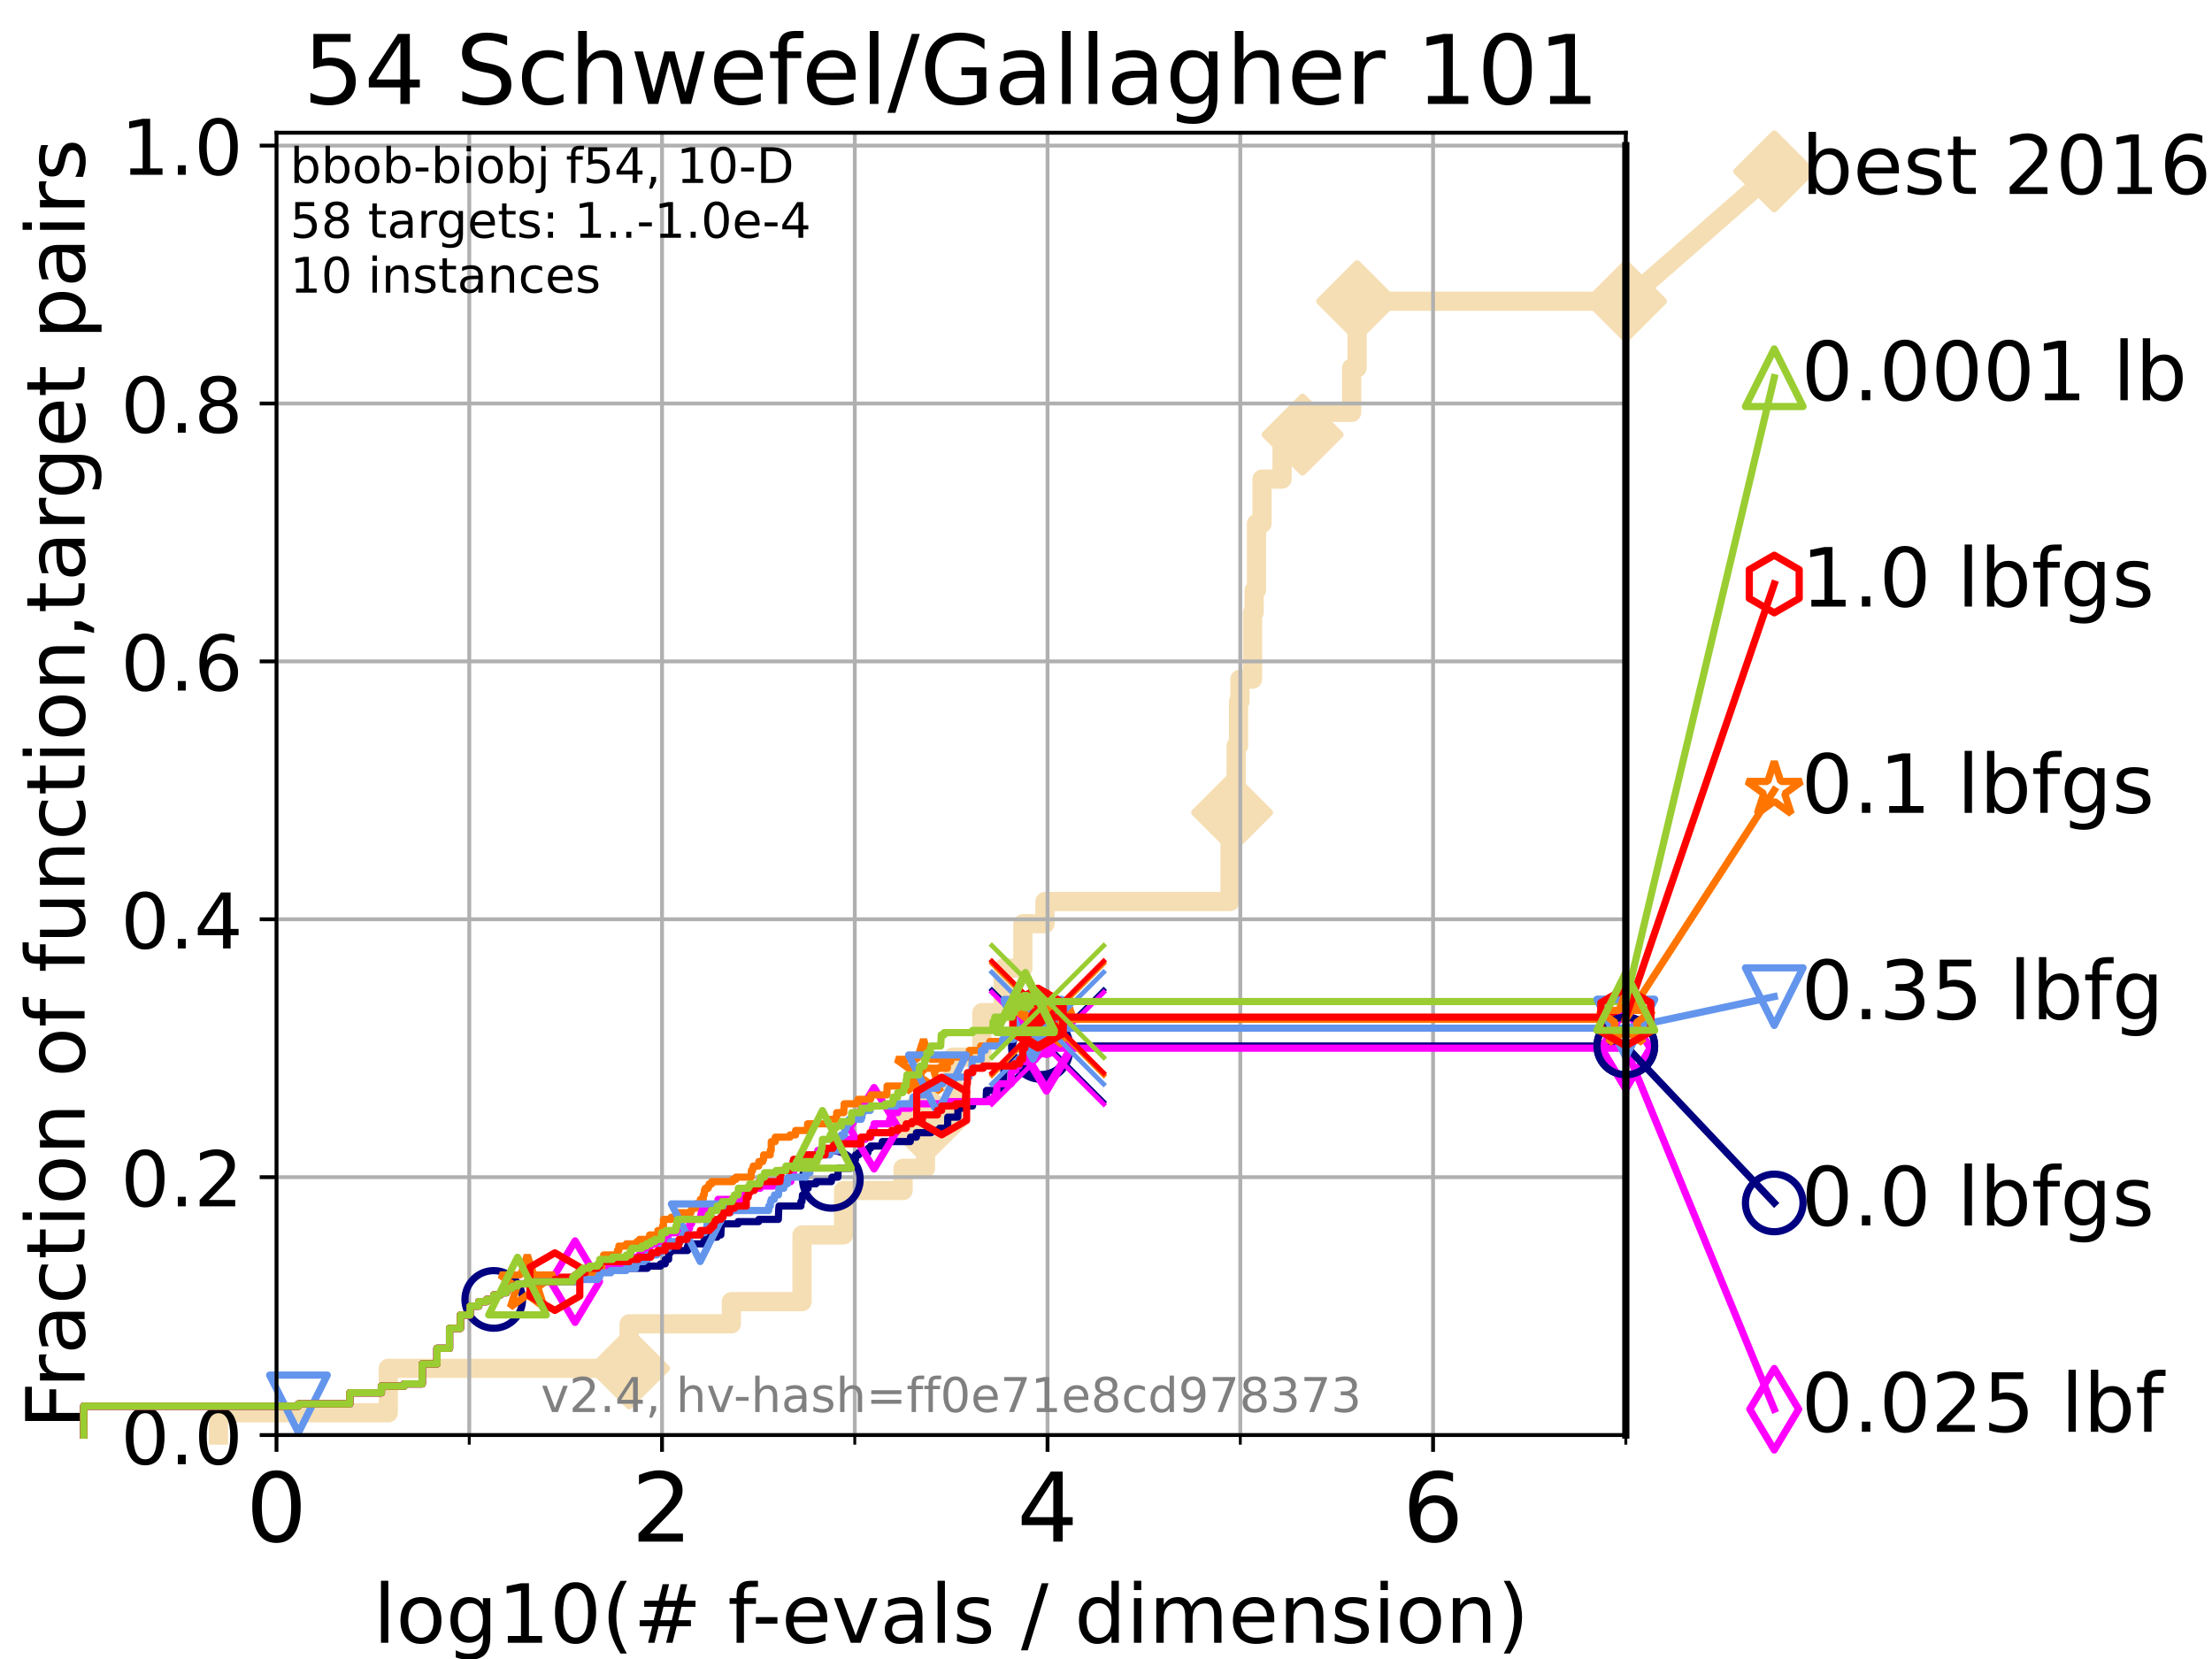 <?xml version="1.0" encoding="utf-8" standalone="no"?>
<!DOCTYPE svg PUBLIC "-//W3C//DTD SVG 1.1//EN"
  "http://www.w3.org/Graphics/SVG/1.1/DTD/svg11.dtd">
<!-- Created with matplotlib (https://matplotlib.org/) -->
<svg height="345.6pt" version="1.1" viewBox="0 0 460.8 345.6" width="460.8pt" xmlns="http://www.w3.org/2000/svg" xmlns:xlink="http://www.w3.org/1999/xlink">
 <defs>
  <style type="text/css">*{stroke-linecap:butt;stroke-linejoin:round;}</style>
 </defs>
 <g id="figure_1">
  <g id="patch_1">
   <path d="M 0 345.6 
L 460.8 345.6 
L 460.8 0 
L 0 0 
z
" style="fill:#ffffff;"/>
  </g>
  <g id="axes_1">
   <g id="patch_2">
    <path d="M 57.6 298.944 
L 338.688 298.944 
L 338.688 27.648 
L 57.6 27.648 
z
" style="fill:#ffffff;"/>
   </g>
   <g id="line2d_1">
    <path d="M 45.512 298.944 
L 45.512 294.313 
L 80.881 294.313 
L 80.881 285.05 
L 131.056 285.05 
L 131.056 275.788 
L 152.353 275.788 
L 152.353 271.157 
L 167.073 271.157 
L 167.073 257.263 
L 175.732 257.263 
L 175.732 248.001 
L 188.131 248.001 
L 188.131 243.37 
L 192.799 243.37 
L 192.799 234.107 
L 198.492 234.107 
L 198.492 220.214 
L 204.539 220.214 
L 204.539 210.951 
L 208.99 210.951 
L 208.99 201.689 
L 213.081 201.689 
L 213.081 192.426 
L 217.685 192.426 
L 217.685 187.795 
L 256.239 187.795 
L 256.239 173.901 
L 256.672 173.901 
L 256.672 169.27 
L 257.509 169.27 
L 257.509 155.377 
L 258.007 155.377 
L 258.007 146.114 
L 258.305 146.114 
L 258.305 141.483 
L 260.931 141.483 
L 260.931 127.589 
L 261.256 127.589 
L 261.256 122.958 
L 261.752 122.958 
L 261.752 109.065 
L 262.907 109.065 
L 262.907 99.802 
L 267.074 99.802 
L 267.074 90.54 
L 271.346 90.54 
L 271.346 85.909 
L 281.577 85.909 
L 281.577 76.646 
L 282.704 76.646 
L 282.704 62.753 
L 338.688 62.753 
" style="fill:none;stroke:#f5deb3;stroke-linecap:square;stroke-width:4;"/>
   </g>
   <g id="line2d_2">
    <defs>
     <path d="M 0 7.778 
L 7.778 0 
L 0 -7.778 
L -7.778 0 
z
" id="m6efb4632c9" style="stroke:#f5deb3;stroke-linejoin:miter;stroke-width:1.5;"/>
    </defs>
    <g>
     <use style="fill:#f5deb3;stroke:#f5deb3;stroke-linejoin:miter;stroke-width:1.5;" x="131.056" xlink:href="#m6efb4632c9" y="285.05"/>
     <use style="fill:#f5deb3;stroke:#f5deb3;stroke-linejoin:miter;stroke-width:1.5;" x="192.799" xlink:href="#m6efb4632c9" y="234.107"/>
     <use style="fill:#f5deb3;stroke:#f5deb3;stroke-linejoin:miter;stroke-width:1.5;" x="256.672" xlink:href="#m6efb4632c9" y="169.27"/>
     <use style="fill:#f5deb3;stroke:#f5deb3;stroke-linejoin:miter;stroke-width:1.5;" x="271.346" xlink:href="#m6efb4632c9" y="90.54"/>
     <use style="fill:#f5deb3;stroke:#f5deb3;stroke-linejoin:miter;stroke-width:1.5;" x="282.704" xlink:href="#m6efb4632c9" y="62.753"/>
     <use style="fill:#f5deb3;stroke:#f5deb3;stroke-linejoin:miter;stroke-width:1.5;" x="338.688" xlink:href="#m6efb4632c9" y="62.753"/>
    </g>
   </g>
   <g id="line2d_3">
    <path style="fill:none;stroke:#f5deb3;stroke-linecap:square;stroke-width:4;"/>
    <g/>
   </g>
   <g id="line2d_4">
    <path d="M 338.688 62.753 
L 369.608 35.706 
" style="fill:none;stroke:#f5deb3;stroke-linecap:square;stroke-width:4;"/>
    <g>
     <use style="fill:#f5deb3;stroke:#f5deb3;stroke-linejoin:miter;stroke-width:1.5;" x="338.688" xlink:href="#m6efb4632c9" y="62.753"/>
     <use style="fill:#f5deb3;stroke:#f5deb3;stroke-linejoin:miter;stroke-width:1.5;" x="369.608" xlink:href="#m6efb4632c9" y="35.706"/>
    </g>
   </g>
   <g id="matplotlib.axis_1">
    <g id="xtick_1">
     <g id="line2d_5">
      <path clip-path="url(#pbfafd55030)" d="M 57.6 298.944 
L 57.6 27.648 
" style="fill:none;stroke:#b0b0b0;stroke-linecap:square;stroke-width:0.8;"/>
     </g>
     <g id="line2d_6">
      <defs>
       <path d="M 0 0 
L 0 3.5 
" id="mc93ead331a" style="stroke:#000000;stroke-width:0.8;"/>
      </defs>
      <g>
       <use style="stroke:#000000;stroke-width:0.8;" x="57.6" xlink:href="#mc93ead331a" y="298.944"/>
      </g>
     </g>
     <g id="text_1">
      <!-- 0 -->
      <g transform="translate(51.237 321.141)scale(0.2 -0.2)">
       <defs>
        <path d="M 31.781 66.406 
Q 24.172 66.406 20.328 58.906 
Q 16.5 51.422 16.5 36.375 
Q 16.5 21.391 20.328 13.891 
Q 24.172 6.391 31.781 6.391 
Q 39.453 6.391 43.281 13.891 
Q 47.125 21.391 47.125 36.375 
Q 47.125 51.422 43.281 58.906 
Q 39.453 66.406 31.781 66.406 
z
M 31.781 74.219 
Q 44.047 74.219 50.516 64.516 
Q 56.984 54.828 56.984 36.375 
Q 56.984 17.969 50.516 8.266 
Q 44.047 -1.422 31.781 -1.422 
Q 19.531 -1.422 13.062 8.266 
Q 6.594 17.969 6.594 36.375 
Q 6.594 54.828 13.062 64.516 
Q 19.531 74.219 31.781 74.219 
z
" id="DejaVuSans-48"/>
       </defs>
       <use xlink:href="#DejaVuSans-48"/>
      </g>
     </g>
    </g>
    <g id="xtick_2">
     <g id="line2d_7">
      <path clip-path="url(#pbfafd55030)" d="M 137.911 298.944 
L 137.911 27.648 
" style="fill:none;stroke:#b0b0b0;stroke-linecap:square;stroke-width:0.8;"/>
     </g>
     <g id="line2d_8">
      <g>
       <use style="stroke:#000000;stroke-width:0.8;" x="137.911" xlink:href="#mc93ead331a" y="298.944"/>
      </g>
     </g>
     <g id="text_2">
      <!-- 2 -->
      <g transform="translate(131.548 321.141)scale(0.2 -0.2)">
       <defs>
        <path d="M 19.188 8.297 
L 53.609 8.297 
L 53.609 0 
L 7.328 0 
L 7.328 8.297 
Q 12.938 14.109 22.625 23.891 
Q 32.328 33.688 34.812 36.531 
Q 39.547 41.844 41.422 45.531 
Q 43.312 49.219 43.312 52.781 
Q 43.312 58.594 39.234 62.25 
Q 35.156 65.922 28.609 65.922 
Q 23.969 65.922 18.812 64.312 
Q 13.672 62.703 7.812 59.422 
L 7.812 69.391 
Q 13.766 71.781 18.938 73 
Q 24.125 74.219 28.422 74.219 
Q 39.75 74.219 46.484 68.547 
Q 53.219 62.891 53.219 53.422 
Q 53.219 48.922 51.531 44.891 
Q 49.859 40.875 45.406 35.406 
Q 44.188 33.984 37.641 27.219 
Q 31.109 20.453 19.188 8.297 
z
" id="DejaVuSans-50"/>
       </defs>
       <use xlink:href="#DejaVuSans-50"/>
      </g>
     </g>
    </g>
    <g id="xtick_3">
     <g id="line2d_9">
      <path clip-path="url(#pbfafd55030)" d="M 218.222 298.944 
L 218.222 27.648 
" style="fill:none;stroke:#b0b0b0;stroke-linecap:square;stroke-width:0.8;"/>
     </g>
     <g id="line2d_10">
      <g>
       <use style="stroke:#000000;stroke-width:0.8;" x="218.222" xlink:href="#mc93ead331a" y="298.944"/>
      </g>
     </g>
     <g id="text_3">
      <!-- 4 -->
      <g transform="translate(211.859 321.141)scale(0.2 -0.2)">
       <defs>
        <path d="M 37.797 64.312 
L 12.891 25.391 
L 37.797 25.391 
z
M 35.203 72.906 
L 47.609 72.906 
L 47.609 25.391 
L 58.016 25.391 
L 58.016 17.188 
L 47.609 17.188 
L 47.609 0 
L 37.797 0 
L 37.797 17.188 
L 4.891 17.188 
L 4.891 26.703 
z
" id="DejaVuSans-52"/>
       </defs>
       <use xlink:href="#DejaVuSans-52"/>
      </g>
     </g>
    </g>
    <g id="xtick_4">
     <g id="line2d_11">
      <path clip-path="url(#pbfafd55030)" d="M 298.533 298.944 
L 298.533 27.648 
" style="fill:none;stroke:#b0b0b0;stroke-linecap:square;stroke-width:0.8;"/>
     </g>
     <g id="line2d_12">
      <g>
       <use style="stroke:#000000;stroke-width:0.8;" x="298.533" xlink:href="#mc93ead331a" y="298.944"/>
      </g>
     </g>
     <g id="text_4">
      <!-- 6 -->
      <g transform="translate(292.17 321.141)scale(0.2 -0.2)">
       <defs>
        <path d="M 33.016 40.375 
Q 26.375 40.375 22.484 35.828 
Q 18.609 31.297 18.609 23.391 
Q 18.609 15.531 22.484 10.953 
Q 26.375 6.391 33.016 6.391 
Q 39.656 6.391 43.531 10.953 
Q 47.406 15.531 47.406 23.391 
Q 47.406 31.297 43.531 35.828 
Q 39.656 40.375 33.016 40.375 
z
M 52.594 71.297 
L 52.594 62.312 
Q 48.875 64.062 45.094 64.984 
Q 41.312 65.922 37.594 65.922 
Q 27.828 65.922 22.672 59.328 
Q 17.531 52.734 16.797 39.406 
Q 19.672 43.656 24.016 45.922 
Q 28.375 48.188 33.594 48.188 
Q 44.578 48.188 50.953 41.516 
Q 57.328 34.859 57.328 23.391 
Q 57.328 12.156 50.688 5.359 
Q 44.047 -1.422 33.016 -1.422 
Q 20.359 -1.422 13.672 8.266 
Q 6.984 17.969 6.984 36.375 
Q 6.984 53.656 15.188 63.938 
Q 23.391 74.219 37.203 74.219 
Q 40.922 74.219 44.703 73.484 
Q 48.484 72.75 52.594 71.297 
z
" id="DejaVuSans-54"/>
       </defs>
       <use xlink:href="#DejaVuSans-54"/>
      </g>
     </g>
    </g>
    <g id="xtick_5">
     <g id="line2d_13">
      <path clip-path="url(#pbfafd55030)" d="M 97.755 298.944 
L 97.755 27.648 
" style="fill:none;stroke:#b0b0b0;stroke-linecap:square;stroke-width:0.8;"/>
     </g>
     <g id="line2d_14">
      <defs>
       <path d="M 0 0 
L 0 2 
" id="mc3d5a8b373" style="stroke:#000000;stroke-width:0.6;"/>
      </defs>
      <g>
       <use style="stroke:#000000;stroke-width:0.6;" x="97.755" xlink:href="#mc3d5a8b373" y="298.944"/>
      </g>
     </g>
    </g>
    <g id="xtick_6">
     <g id="line2d_15">
      <path clip-path="url(#pbfafd55030)" d="M 178.066 298.944 
L 178.066 27.648 
" style="fill:none;stroke:#b0b0b0;stroke-linecap:square;stroke-width:0.8;"/>
     </g>
     <g id="line2d_16">
      <g>
       <use style="stroke:#000000;stroke-width:0.6;" x="178.066" xlink:href="#mc3d5a8b373" y="298.944"/>
      </g>
     </g>
    </g>
    <g id="xtick_7">
     <g id="line2d_17">
      <path clip-path="url(#pbfafd55030)" d="M 258.377 298.944 
L 258.377 27.648 
" style="fill:none;stroke:#b0b0b0;stroke-linecap:square;stroke-width:0.8;"/>
     </g>
     <g id="line2d_18">
      <g>
       <use style="stroke:#000000;stroke-width:0.6;" x="258.377" xlink:href="#mc3d5a8b373" y="298.944"/>
      </g>
     </g>
    </g>
    <g id="xtick_8">
     <g id="line2d_19">
      <path clip-path="url(#pbfafd55030)" d="M 338.688 298.944 
L 338.688 27.648 
" style="fill:none;stroke:#b0b0b0;stroke-linecap:square;stroke-width:0.8;"/>
     </g>
     <g id="line2d_20">
      <g>
       <use style="stroke:#000000;stroke-width:0.6;" x="338.688" xlink:href="#mc3d5a8b373" y="298.944"/>
      </g>
     </g>
    </g>
    <g id="text_5">
     <!-- log10(# f-evals / dimension) -->
     <g transform="translate(77.764 342.218)scale(0.17 -0.17)">
      <defs>
       <path d="M 9.422 75.984 
L 18.406 75.984 
L 18.406 0 
L 9.422 0 
z
" id="DejaVuSans-108"/>
       <path d="M 30.609 48.391 
Q 23.391 48.391 19.188 42.75 
Q 14.984 37.109 14.984 27.297 
Q 14.984 17.484 19.156 11.844 
Q 23.344 6.203 30.609 6.203 
Q 37.797 6.203 41.984 11.859 
Q 46.188 17.531 46.188 27.297 
Q 46.188 37.016 41.984 42.703 
Q 37.797 48.391 30.609 48.391 
z
M 30.609 56 
Q 42.328 56 49.016 48.375 
Q 55.719 40.766 55.719 27.297 
Q 55.719 13.875 49.016 6.219 
Q 42.328 -1.422 30.609 -1.422 
Q 18.844 -1.422 12.172 6.219 
Q 5.516 13.875 5.516 27.297 
Q 5.516 40.766 12.172 48.375 
Q 18.844 56 30.609 56 
z
" id="DejaVuSans-111"/>
       <path d="M 45.406 27.984 
Q 45.406 37.75 41.375 43.109 
Q 37.359 48.484 30.078 48.484 
Q 22.859 48.484 18.828 43.109 
Q 14.797 37.75 14.797 27.984 
Q 14.797 18.266 18.828 12.891 
Q 22.859 7.516 30.078 7.516 
Q 37.359 7.516 41.375 12.891 
Q 45.406 18.266 45.406 27.984 
z
M 54.391 6.781 
Q 54.391 -7.172 48.188 -13.984 
Q 42 -20.797 29.203 -20.797 
Q 24.469 -20.797 20.266 -20.094 
Q 16.062 -19.391 12.109 -17.922 
L 12.109 -9.188 
Q 16.062 -11.328 19.922 -12.344 
Q 23.781 -13.375 27.781 -13.375 
Q 36.625 -13.375 41.016 -8.766 
Q 45.406 -4.156 45.406 5.172 
L 45.406 9.625 
Q 42.625 4.781 38.281 2.391 
Q 33.938 0 27.875 0 
Q 17.828 0 11.672 7.656 
Q 5.516 15.328 5.516 27.984 
Q 5.516 40.672 11.672 48.328 
Q 17.828 56 27.875 56 
Q 33.938 56 38.281 53.609 
Q 42.625 51.219 45.406 46.391 
L 45.406 54.688 
L 54.391 54.688 
z
" id="DejaVuSans-103"/>
       <path d="M 12.406 8.297 
L 28.516 8.297 
L 28.516 63.922 
L 10.984 60.406 
L 10.984 69.391 
L 28.422 72.906 
L 38.281 72.906 
L 38.281 8.297 
L 54.391 8.297 
L 54.391 0 
L 12.406 0 
z
" id="DejaVuSans-49"/>
       <path d="M 31 75.875 
Q 24.469 64.656 21.281 53.656 
Q 18.109 42.672 18.109 31.391 
Q 18.109 20.125 21.312 9.062 
Q 24.516 -2 31 -13.188 
L 23.188 -13.188 
Q 15.875 -1.703 12.234 9.375 
Q 8.594 20.453 8.594 31.391 
Q 8.594 42.281 12.203 53.312 
Q 15.828 64.359 23.188 75.875 
z
" id="DejaVuSans-40"/>
       <path d="M 51.125 44 
L 36.922 44 
L 32.812 27.688 
L 47.125 27.688 
z
M 43.797 71.781 
L 38.719 51.516 
L 52.984 51.516 
L 58.109 71.781 
L 65.922 71.781 
L 60.891 51.516 
L 76.125 51.516 
L 76.125 44 
L 58.984 44 
L 54.984 27.688 
L 70.516 27.688 
L 70.516 20.219 
L 53.078 20.219 
L 48 0 
L 40.188 0 
L 45.219 20.219 
L 30.906 20.219 
L 25.875 0 
L 18.016 0 
L 23.094 20.219 
L 7.719 20.219 
L 7.719 27.688 
L 24.906 27.688 
L 29 44 
L 13.281 44 
L 13.281 51.516 
L 30.906 51.516 
L 35.891 71.781 
z
" id="DejaVuSans-35"/>
       <path id="DejaVuSans-32"/>
       <path d="M 37.109 75.984 
L 37.109 68.5 
L 28.516 68.5 
Q 23.688 68.5 21.797 66.547 
Q 19.922 64.594 19.922 59.516 
L 19.922 54.688 
L 34.719 54.688 
L 34.719 47.703 
L 19.922 47.703 
L 19.922 0 
L 10.891 0 
L 10.891 47.703 
L 2.297 47.703 
L 2.297 54.688 
L 10.891 54.688 
L 10.891 58.5 
Q 10.891 67.625 15.141 71.797 
Q 19.391 75.984 28.609 75.984 
z
" id="DejaVuSans-102"/>
       <path d="M 4.891 31.391 
L 31.203 31.391 
L 31.203 23.391 
L 4.891 23.391 
z
" id="DejaVuSans-45"/>
       <path d="M 56.203 29.594 
L 56.203 25.203 
L 14.891 25.203 
Q 15.484 15.922 20.484 11.062 
Q 25.484 6.203 34.422 6.203 
Q 39.594 6.203 44.453 7.469 
Q 49.312 8.734 54.109 11.281 
L 54.109 2.781 
Q 49.266 0.734 44.188 -0.344 
Q 39.109 -1.422 33.891 -1.422 
Q 20.797 -1.422 13.156 6.188 
Q 5.516 13.812 5.516 26.812 
Q 5.516 40.234 12.766 48.109 
Q 20.016 56 32.328 56 
Q 43.359 56 49.781 48.891 
Q 56.203 41.797 56.203 29.594 
z
M 47.219 32.234 
Q 47.125 39.594 43.094 43.984 
Q 39.062 48.391 32.422 48.391 
Q 24.906 48.391 20.391 44.141 
Q 15.875 39.891 15.188 32.172 
z
" id="DejaVuSans-101"/>
       <path d="M 2.984 54.688 
L 12.5 54.688 
L 29.594 8.797 
L 46.688 54.688 
L 56.203 54.688 
L 35.688 0 
L 23.484 0 
z
" id="DejaVuSans-118"/>
       <path d="M 34.281 27.484 
Q 23.391 27.484 19.188 25 
Q 14.984 22.516 14.984 16.5 
Q 14.984 11.719 18.141 8.906 
Q 21.297 6.109 26.703 6.109 
Q 34.188 6.109 38.703 11.406 
Q 43.219 16.703 43.219 25.484 
L 43.219 27.484 
z
M 52.203 31.203 
L 52.203 0 
L 43.219 0 
L 43.219 8.297 
Q 40.141 3.328 35.547 0.953 
Q 30.953 -1.422 24.312 -1.422 
Q 15.922 -1.422 10.953 3.297 
Q 6 8.016 6 15.922 
Q 6 25.141 12.172 29.828 
Q 18.359 34.516 30.609 34.516 
L 43.219 34.516 
L 43.219 35.406 
Q 43.219 41.609 39.141 45 
Q 35.062 48.391 27.688 48.391 
Q 23 48.391 18.547 47.266 
Q 14.109 46.141 10.016 43.891 
L 10.016 52.203 
Q 14.938 54.109 19.578 55.047 
Q 24.219 56 28.609 56 
Q 40.484 56 46.344 49.844 
Q 52.203 43.703 52.203 31.203 
z
" id="DejaVuSans-97"/>
       <path d="M 44.281 53.078 
L 44.281 44.578 
Q 40.484 46.531 36.375 47.5 
Q 32.281 48.484 27.875 48.484 
Q 21.188 48.484 17.844 46.438 
Q 14.5 44.391 14.5 40.281 
Q 14.5 37.156 16.891 35.375 
Q 19.281 33.594 26.516 31.984 
L 29.594 31.297 
Q 39.156 29.25 43.188 25.516 
Q 47.219 21.781 47.219 15.094 
Q 47.219 7.469 41.188 3.016 
Q 35.156 -1.422 24.609 -1.422 
Q 20.219 -1.422 15.453 -0.562 
Q 10.688 0.297 5.422 2 
L 5.422 11.281 
Q 10.406 8.688 15.234 7.391 
Q 20.062 6.109 24.812 6.109 
Q 31.156 6.109 34.562 8.281 
Q 37.984 10.453 37.984 14.406 
Q 37.984 18.062 35.516 20.016 
Q 33.062 21.969 24.703 23.781 
L 21.578 24.516 
Q 13.234 26.266 9.516 29.906 
Q 5.812 33.547 5.812 39.891 
Q 5.812 47.609 11.281 51.797 
Q 16.75 56 26.812 56 
Q 31.781 56 36.172 55.266 
Q 40.578 54.547 44.281 53.078 
z
" id="DejaVuSans-115"/>
       <path d="M 25.391 72.906 
L 33.688 72.906 
L 8.297 -9.281 
L 0 -9.281 
z
" id="DejaVuSans-47"/>
       <path d="M 45.406 46.391 
L 45.406 75.984 
L 54.391 75.984 
L 54.391 0 
L 45.406 0 
L 45.406 8.203 
Q 42.578 3.328 38.25 0.953 
Q 33.938 -1.422 27.875 -1.422 
Q 17.969 -1.422 11.734 6.484 
Q 5.516 14.406 5.516 27.297 
Q 5.516 40.188 11.734 48.094 
Q 17.969 56 27.875 56 
Q 33.938 56 38.25 53.625 
Q 42.578 51.266 45.406 46.391 
z
M 14.797 27.297 
Q 14.797 17.391 18.875 11.75 
Q 22.953 6.109 30.078 6.109 
Q 37.203 6.109 41.297 11.75 
Q 45.406 17.391 45.406 27.297 
Q 45.406 37.203 41.297 42.844 
Q 37.203 48.484 30.078 48.484 
Q 22.953 48.484 18.875 42.844 
Q 14.797 37.203 14.797 27.297 
z
" id="DejaVuSans-100"/>
       <path d="M 9.422 54.688 
L 18.406 54.688 
L 18.406 0 
L 9.422 0 
z
M 9.422 75.984 
L 18.406 75.984 
L 18.406 64.594 
L 9.422 64.594 
z
" id="DejaVuSans-105"/>
       <path d="M 52 44.188 
Q 55.375 50.25 60.062 53.125 
Q 64.75 56 71.094 56 
Q 79.641 56 84.281 50.016 
Q 88.922 44.047 88.922 33.016 
L 88.922 0 
L 79.891 0 
L 79.891 32.719 
Q 79.891 40.578 77.094 44.375 
Q 74.312 48.188 68.609 48.188 
Q 61.625 48.188 57.562 43.547 
Q 53.516 38.922 53.516 30.906 
L 53.516 0 
L 44.484 0 
L 44.484 32.719 
Q 44.484 40.625 41.703 44.406 
Q 38.922 48.188 33.109 48.188 
Q 26.219 48.188 22.156 43.531 
Q 18.109 38.875 18.109 30.906 
L 18.109 0 
L 9.078 0 
L 9.078 54.688 
L 18.109 54.688 
L 18.109 46.188 
Q 21.188 51.219 25.484 53.609 
Q 29.781 56 35.688 56 
Q 41.656 56 45.828 52.969 
Q 50 49.953 52 44.188 
z
" id="DejaVuSans-109"/>
       <path d="M 54.891 33.016 
L 54.891 0 
L 45.906 0 
L 45.906 32.719 
Q 45.906 40.484 42.875 44.328 
Q 39.844 48.188 33.797 48.188 
Q 26.516 48.188 22.312 43.547 
Q 18.109 38.922 18.109 30.906 
L 18.109 0 
L 9.078 0 
L 9.078 54.688 
L 18.109 54.688 
L 18.109 46.188 
Q 21.344 51.125 25.703 53.562 
Q 30.078 56 35.797 56 
Q 45.219 56 50.047 50.172 
Q 54.891 44.344 54.891 33.016 
z
" id="DejaVuSans-110"/>
       <path d="M 8.016 75.875 
L 15.828 75.875 
Q 23.141 64.359 26.781 53.312 
Q 30.422 42.281 30.422 31.391 
Q 30.422 20.453 26.781 9.375 
Q 23.141 -1.703 15.828 -13.188 
L 8.016 -13.188 
Q 14.5 -2 17.703 9.062 
Q 20.906 20.125 20.906 31.391 
Q 20.906 42.672 17.703 53.656 
Q 14.5 64.656 8.016 75.875 
z
" id="DejaVuSans-41"/>
      </defs>
      <use xlink:href="#DejaVuSans-108"/>
      <use x="27.783" xlink:href="#DejaVuSans-111"/>
      <use x="88.965" xlink:href="#DejaVuSans-103"/>
      <use x="152.441" xlink:href="#DejaVuSans-49"/>
      <use x="216.064" xlink:href="#DejaVuSans-48"/>
      <use x="279.688" xlink:href="#DejaVuSans-40"/>
      <use x="318.701" xlink:href="#DejaVuSans-35"/>
      <use x="402.49" xlink:href="#DejaVuSans-32"/>
      <use x="434.277" xlink:href="#DejaVuSans-102"/>
      <use x="463.982" xlink:href="#DejaVuSans-45"/>
      <use x="500.066" xlink:href="#DejaVuSans-101"/>
      <use x="561.59" xlink:href="#DejaVuSans-118"/>
      <use x="620.77" xlink:href="#DejaVuSans-97"/>
      <use x="682.049" xlink:href="#DejaVuSans-108"/>
      <use x="709.832" xlink:href="#DejaVuSans-115"/>
      <use x="761.932" xlink:href="#DejaVuSans-32"/>
      <use x="793.719" xlink:href="#DejaVuSans-47"/>
      <use x="827.41" xlink:href="#DejaVuSans-32"/>
      <use x="859.197" xlink:href="#DejaVuSans-100"/>
      <use x="922.674" xlink:href="#DejaVuSans-105"/>
      <use x="950.457" xlink:href="#DejaVuSans-109"/>
      <use x="1047.869" xlink:href="#DejaVuSans-101"/>
      <use x="1109.393" xlink:href="#DejaVuSans-110"/>
      <use x="1172.771" xlink:href="#DejaVuSans-115"/>
      <use x="1224.871" xlink:href="#DejaVuSans-105"/>
      <use x="1252.654" xlink:href="#DejaVuSans-111"/>
      <use x="1313.836" xlink:href="#DejaVuSans-110"/>
      <use x="1377.215" xlink:href="#DejaVuSans-41"/>
     </g>
    </g>
   </g>
   <g id="matplotlib.axis_2">
    <g id="ytick_1">
     <g id="line2d_21">
      <path clip-path="url(#pbfafd55030)" d="M 57.6 298.944 
L 338.688 298.944 
" style="fill:none;stroke:#b0b0b0;stroke-linecap:square;stroke-width:0.8;"/>
     </g>
     <g id="line2d_22">
      <defs>
       <path d="M 0 0 
L -3.5 0 
" id="m7e3306af02" style="stroke:#000000;stroke-width:0.8;"/>
      </defs>
      <g>
       <use style="stroke:#000000;stroke-width:0.8;" x="57.6" xlink:href="#m7e3306af02" y="298.944"/>
      </g>
     </g>
     <g id="text_6">
      <!-- 0.0 -->
      <g transform="translate(25.155 305.023)scale(0.16 -0.16)">
       <defs>
        <path d="M 10.688 12.406 
L 21 12.406 
L 21 0 
L 10.688 0 
z
" id="DejaVuSans-46"/>
       </defs>
       <use xlink:href="#DejaVuSans-48"/>
       <use x="63.623" xlink:href="#DejaVuSans-46"/>
       <use x="95.41" xlink:href="#DejaVuSans-48"/>
      </g>
     </g>
    </g>
    <g id="ytick_2">
     <g id="line2d_23">
      <path clip-path="url(#pbfafd55030)" d="M 57.6 245.222 
L 338.688 245.222 
" style="fill:none;stroke:#b0b0b0;stroke-linecap:square;stroke-width:0.8;"/>
     </g>
     <g id="line2d_24">
      <g>
       <use style="stroke:#000000;stroke-width:0.8;" x="57.6" xlink:href="#m7e3306af02" y="245.222"/>
      </g>
     </g>
     <g id="text_7">
      <!-- 0.2 -->
      <g transform="translate(25.155 251.301)scale(0.16 -0.16)">
       <use xlink:href="#DejaVuSans-48"/>
       <use x="63.623" xlink:href="#DejaVuSans-46"/>
       <use x="95.41" xlink:href="#DejaVuSans-50"/>
      </g>
     </g>
    </g>
    <g id="ytick_3">
     <g id="line2d_25">
      <path clip-path="url(#pbfafd55030)" d="M 57.6 191.5 
L 338.688 191.5 
" style="fill:none;stroke:#b0b0b0;stroke-linecap:square;stroke-width:0.8;"/>
     </g>
     <g id="line2d_26">
      <g>
       <use style="stroke:#000000;stroke-width:0.8;" x="57.6" xlink:href="#m7e3306af02" y="191.5"/>
      </g>
     </g>
     <g id="text_8">
      <!-- 0.4 -->
      <g transform="translate(25.155 197.579)scale(0.16 -0.16)">
       <use xlink:href="#DejaVuSans-48"/>
       <use x="63.623" xlink:href="#DejaVuSans-46"/>
       <use x="95.41" xlink:href="#DejaVuSans-52"/>
      </g>
     </g>
    </g>
    <g id="ytick_4">
     <g id="line2d_27">
      <path clip-path="url(#pbfafd55030)" d="M 57.6 137.778 
L 338.688 137.778 
" style="fill:none;stroke:#b0b0b0;stroke-linecap:square;stroke-width:0.8;"/>
     </g>
     <g id="line2d_28">
      <g>
       <use style="stroke:#000000;stroke-width:0.8;" x="57.6" xlink:href="#m7e3306af02" y="137.778"/>
      </g>
     </g>
     <g id="text_9">
      <!-- 0.6 -->
      <g transform="translate(25.155 143.857)scale(0.16 -0.16)">
       <use xlink:href="#DejaVuSans-48"/>
       <use x="63.623" xlink:href="#DejaVuSans-46"/>
       <use x="95.41" xlink:href="#DejaVuSans-54"/>
      </g>
     </g>
    </g>
    <g id="ytick_5">
     <g id="line2d_29">
      <path clip-path="url(#pbfafd55030)" d="M 57.6 84.056 
L 338.688 84.056 
" style="fill:none;stroke:#b0b0b0;stroke-linecap:square;stroke-width:0.8;"/>
     </g>
     <g id="line2d_30">
      <g>
       <use style="stroke:#000000;stroke-width:0.8;" x="57.6" xlink:href="#m7e3306af02" y="84.056"/>
      </g>
     </g>
     <g id="text_10">
      <!-- 0.8 -->
      <g transform="translate(25.155 90.135)scale(0.16 -0.16)">
       <defs>
        <path d="M 31.781 34.625 
Q 24.75 34.625 20.719 30.859 
Q 16.703 27.094 16.703 20.516 
Q 16.703 13.922 20.719 10.156 
Q 24.75 6.391 31.781 6.391 
Q 38.812 6.391 42.859 10.172 
Q 46.922 13.969 46.922 20.516 
Q 46.922 27.094 42.891 30.859 
Q 38.875 34.625 31.781 34.625 
z
M 21.922 38.812 
Q 15.578 40.375 12.031 44.719 
Q 8.5 49.078 8.5 55.328 
Q 8.5 64.062 14.719 69.141 
Q 20.953 74.219 31.781 74.219 
Q 42.672 74.219 48.875 69.141 
Q 55.078 64.062 55.078 55.328 
Q 55.078 49.078 51.531 44.719 
Q 48 40.375 41.703 38.812 
Q 48.828 37.156 52.797 32.312 
Q 56.781 27.484 56.781 20.516 
Q 56.781 9.906 50.312 4.234 
Q 43.844 -1.422 31.781 -1.422 
Q 19.734 -1.422 13.25 4.234 
Q 6.781 9.906 6.781 20.516 
Q 6.781 27.484 10.781 32.312 
Q 14.797 37.156 21.922 38.812 
z
M 18.312 54.391 
Q 18.312 48.734 21.844 45.562 
Q 25.391 42.391 31.781 42.391 
Q 38.141 42.391 41.719 45.562 
Q 45.312 48.734 45.312 54.391 
Q 45.312 60.062 41.719 63.234 
Q 38.141 66.406 31.781 66.406 
Q 25.391 66.406 21.844 63.234 
Q 18.312 60.062 18.312 54.391 
z
" id="DejaVuSans-56"/>
       </defs>
       <use xlink:href="#DejaVuSans-48"/>
       <use x="63.623" xlink:href="#DejaVuSans-46"/>
       <use x="95.41" xlink:href="#DejaVuSans-56"/>
      </g>
     </g>
    </g>
    <g id="ytick_6">
     <g id="line2d_31">
      <path clip-path="url(#pbfafd55030)" d="M 57.6 30.334 
L 338.688 30.334 
" style="fill:none;stroke:#b0b0b0;stroke-linecap:square;stroke-width:0.8;"/>
     </g>
     <g id="line2d_32">
      <g>
       <use style="stroke:#000000;stroke-width:0.8;" x="57.6" xlink:href="#m7e3306af02" y="30.334"/>
      </g>
     </g>
     <g id="text_11">
      <!-- 1.0 -->
      <g transform="translate(25.155 36.413)scale(0.16 -0.16)">
       <use xlink:href="#DejaVuSans-49"/>
       <use x="63.623" xlink:href="#DejaVuSans-46"/>
       <use x="95.41" xlink:href="#DejaVuSans-48"/>
      </g>
     </g>
    </g>
    <g id="text_12">
     <!-- Fraction of function,target pairs -->
     <g transform="translate(17.62 297.681)rotate(-90)scale(0.17 -0.17)">
      <defs>
       <path d="M 9.812 72.906 
L 51.703 72.906 
L 51.703 64.594 
L 19.672 64.594 
L 19.672 43.109 
L 48.578 43.109 
L 48.578 34.812 
L 19.672 34.812 
L 19.672 0 
L 9.812 0 
z
" id="DejaVuSans-70"/>
       <path d="M 41.109 46.297 
Q 39.594 47.172 37.812 47.578 
Q 36.031 48 33.891 48 
Q 26.266 48 22.188 43.047 
Q 18.109 38.094 18.109 28.812 
L 18.109 0 
L 9.078 0 
L 9.078 54.688 
L 18.109 54.688 
L 18.109 46.188 
Q 20.953 51.172 25.484 53.578 
Q 30.031 56 36.531 56 
Q 37.453 56 38.578 55.875 
Q 39.703 55.766 41.062 55.516 
z
" id="DejaVuSans-114"/>
       <path d="M 48.781 52.594 
L 48.781 44.188 
Q 44.969 46.297 41.141 47.344 
Q 37.312 48.391 33.406 48.391 
Q 24.656 48.391 19.812 42.844 
Q 14.984 37.312 14.984 27.297 
Q 14.984 17.281 19.812 11.734 
Q 24.656 6.203 33.406 6.203 
Q 37.312 6.203 41.141 7.25 
Q 44.969 8.297 48.781 10.406 
L 48.781 2.094 
Q 45.016 0.344 40.984 -0.531 
Q 36.969 -1.422 32.422 -1.422 
Q 20.062 -1.422 12.781 6.344 
Q 5.516 14.109 5.516 27.297 
Q 5.516 40.672 12.859 48.328 
Q 20.219 56 33.016 56 
Q 37.156 56 41.109 55.141 
Q 45.062 54.297 48.781 52.594 
z
" id="DejaVuSans-99"/>
       <path d="M 18.312 70.219 
L 18.312 54.688 
L 36.812 54.688 
L 36.812 47.703 
L 18.312 47.703 
L 18.312 18.016 
Q 18.312 11.328 20.141 9.422 
Q 21.969 7.516 27.594 7.516 
L 36.812 7.516 
L 36.812 0 
L 27.594 0 
Q 17.188 0 13.234 3.875 
Q 9.281 7.766 9.281 18.016 
L 9.281 47.703 
L 2.688 47.703 
L 2.688 54.688 
L 9.281 54.688 
L 9.281 70.219 
z
" id="DejaVuSans-116"/>
       <path d="M 8.5 21.578 
L 8.5 54.688 
L 17.484 54.688 
L 17.484 21.922 
Q 17.484 14.156 20.5 10.266 
Q 23.531 6.391 29.594 6.391 
Q 36.859 6.391 41.078 11.031 
Q 45.312 15.672 45.312 23.688 
L 45.312 54.688 
L 54.297 54.688 
L 54.297 0 
L 45.312 0 
L 45.312 8.406 
Q 42.047 3.422 37.719 1 
Q 33.406 -1.422 27.688 -1.422 
Q 18.266 -1.422 13.375 4.438 
Q 8.5 10.297 8.5 21.578 
z
M 31.109 56 
z
" id="DejaVuSans-117"/>
       <path d="M 11.719 12.406 
L 22.016 12.406 
L 22.016 4 
L 14.016 -11.625 
L 7.719 -11.625 
L 11.719 4 
z
" id="DejaVuSans-44"/>
       <path d="M 18.109 8.203 
L 18.109 -20.797 
L 9.078 -20.797 
L 9.078 54.688 
L 18.109 54.688 
L 18.109 46.391 
Q 20.953 51.266 25.266 53.625 
Q 29.594 56 35.594 56 
Q 45.562 56 51.781 48.094 
Q 58.016 40.188 58.016 27.297 
Q 58.016 14.406 51.781 6.484 
Q 45.562 -1.422 35.594 -1.422 
Q 29.594 -1.422 25.266 0.953 
Q 20.953 3.328 18.109 8.203 
z
M 48.688 27.297 
Q 48.688 37.203 44.609 42.844 
Q 40.531 48.484 33.406 48.484 
Q 26.266 48.484 22.188 42.844 
Q 18.109 37.203 18.109 27.297 
Q 18.109 17.391 22.188 11.75 
Q 26.266 6.109 33.406 6.109 
Q 40.531 6.109 44.609 11.75 
Q 48.688 17.391 48.688 27.297 
z
" id="DejaVuSans-112"/>
      </defs>
      <use xlink:href="#DejaVuSans-70"/>
      <use x="50.27" xlink:href="#DejaVuSans-114"/>
      <use x="91.383" xlink:href="#DejaVuSans-97"/>
      <use x="152.662" xlink:href="#DejaVuSans-99"/>
      <use x="207.643" xlink:href="#DejaVuSans-116"/>
      <use x="246.852" xlink:href="#DejaVuSans-105"/>
      <use x="274.635" xlink:href="#DejaVuSans-111"/>
      <use x="335.816" xlink:href="#DejaVuSans-110"/>
      <use x="399.195" xlink:href="#DejaVuSans-32"/>
      <use x="430.982" xlink:href="#DejaVuSans-111"/>
      <use x="492.164" xlink:href="#DejaVuSans-102"/>
      <use x="527.369" xlink:href="#DejaVuSans-32"/>
      <use x="559.156" xlink:href="#DejaVuSans-102"/>
      <use x="594.361" xlink:href="#DejaVuSans-117"/>
      <use x="657.74" xlink:href="#DejaVuSans-110"/>
      <use x="721.119" xlink:href="#DejaVuSans-99"/>
      <use x="776.1" xlink:href="#DejaVuSans-116"/>
      <use x="815.309" xlink:href="#DejaVuSans-105"/>
      <use x="843.092" xlink:href="#DejaVuSans-111"/>
      <use x="904.273" xlink:href="#DejaVuSans-110"/>
      <use x="967.652" xlink:href="#DejaVuSans-44"/>
      <use x="999.439" xlink:href="#DejaVuSans-116"/>
      <use x="1038.648" xlink:href="#DejaVuSans-97"/>
      <use x="1099.928" xlink:href="#DejaVuSans-114"/>
      <use x="1139.291" xlink:href="#DejaVuSans-103"/>
      <use x="1202.768" xlink:href="#DejaVuSans-101"/>
      <use x="1264.291" xlink:href="#DejaVuSans-116"/>
      <use x="1303.5" xlink:href="#DejaVuSans-32"/>
      <use x="1335.287" xlink:href="#DejaVuSans-112"/>
      <use x="1398.764" xlink:href="#DejaVuSans-97"/>
      <use x="1460.043" xlink:href="#DejaVuSans-105"/>
      <use x="1487.826" xlink:href="#DejaVuSans-114"/>
      <use x="1528.939" xlink:href="#DejaVuSans-115"/>
     </g>
    </g>
   </g>
   <g id="line2d_33">
    <defs>
     <path d="M 0 1.5 
C 0.398 1.5 0.779 1.342 1.061 1.061 
C 1.342 0.779 1.5 0.398 1.5 0 
C 1.5 -0.398 1.342 -0.779 1.061 -1.061 
C 0.779 -1.342 0.398 -1.5 0 -1.5 
C -0.398 -1.5 -0.779 -1.342 -1.061 -1.061 
C -1.342 -0.779 -1.5 -0.398 -1.5 0 
C -1.5 0.398 -1.342 0.779 -1.061 1.061 
C -0.779 1.342 -0.398 1.5 0 1.5 
z
" id="m80f44e118f" style="stroke:#f5deb3;"/>
    </defs>
    <g>
     <use style="fill:#f5deb3;stroke:#f5deb3;" x="282.704" xlink:href="#m80f44e118f" y="62.753"/>
     <use style="fill:#f5deb3;stroke:#f5deb3;" x="282.704" xlink:href="#m80f44e118f" y="62.753"/>
    </g>
   </g>
   <g id="line2d_34">
    <defs>
     <path d="M 0 1.5 
C 0.398 1.5 0.779 1.342 1.061 1.061 
C 1.342 0.779 1.5 0.398 1.5 0 
C 1.5 -0.398 1.342 -0.779 1.061 -1.061 
C 0.779 -1.342 0.398 -1.5 0 -1.5 
C -0.398 -1.5 -0.779 -1.342 -1.061 -1.061 
C -1.342 -0.779 -1.5 -0.398 -1.5 0 
C -1.5 0.398 -1.342 0.779 -1.061 1.061 
C -0.779 1.342 -0.398 1.5 0 1.5 
z
" id="m9a84631d2b" style="stroke:#000080;"/>
    </defs>
    <g>
     <use style="fill:#000080;stroke:#000080;" x="216.798" xlink:href="#m9a84631d2b" y="217.898"/>
     <use style="fill:#000080;stroke:#000080;" x="216.798" xlink:href="#m9a84631d2b" y="217.898"/>
    </g>
   </g>
   <g id="line2d_35">
    <path d="M 17.445 298.944 
L 17.445 292.923 
L 62.175 292.923 
L 62.175 292.46 
L 72.868 292.46 
L 72.868 290.145 
L 79.447 290.145 
L 79.447 288.755 
L 84.213 288.755 
L 84.213 288.292 
L 87.952 288.292 
L 87.952 284.124 
L 91.03 284.124 
L 91.03 280.882 
L 93.645 280.882 
L 93.645 276.714 
L 95.918 276.714 
L 95.918 273.935 
L 97.929 273.935 
L 97.929 272.083 
L 99.732 272.083 
L 99.732 271.157 
L 101.366 271.157 
L 101.366 270.694 
L 102.859 270.694 
L 102.859 269.767 
L 104.235 269.767 
L 104.235 269.304 
L 105.51 269.304 
L 105.51 268.378 
L 106.699 268.378 
L 106.699 267.915 
L 107.811 267.915 
L 107.811 267.452 
L 109.843 267.452 
L 109.843 266.989 
L 118.149 266.989 
L 118.149 266.526 
L 119.801 266.526 
L 119.801 266.062 
L 121.888 266.062 
L 121.888 265.599 
L 124.52 265.599 
L 124.52 265.136 
L 124.928 265.136 
L 124.928 264.21 
L 134.87 264.21 
L 134.87 263.747 
L 137.594 263.747 
L 137.594 263.284 
L 138.578 263.284 
L 138.578 262.357 
L 139.285 262.357 
L 139.285 260.968 
L 139.636 260.968 
L 139.636 260.505 
L 143.235 260.505 
L 143.235 259.579 
L 143.515 259.579 
L 143.515 259.116 
L 146.559 259.116 
L 146.559 258.653 
L 146.791 258.653 
L 146.791 258.189 
L 147.58 258.189 
L 147.58 257.726 
L 149.378 257.726 
L 149.378 257.263 
L 150.155 257.263 
L 150.25 255.411 
L 150.344 255.411 
L 150.344 254.948 
L 153.757 254.948 
L 153.757 254.484 
L 158.064 254.484 
L 158.064 254.021 
L 162.139 254.021 
L 162.234 251.706 
L 162.282 251.706 
L 162.282 251.243 
L 166.846 251.243 
L 166.846 250.316 
L 167.063 250.316 
L 167.171 248.927 
L 167.792 248.927 
L 167.792 247.538 
L 168.355 247.538 
L 168.355 246.611 
L 170 246.611 
L 170 246.148 
L 173.188 246.148 
L 173.188 245.685 
L 173.319 245.685 
L 173.319 245.222 
L 174.55 245.222 
L 174.608 243.37 
L 177.236 243.37 
L 177.236 242.443 
L 177.942 242.443 
L 177.942 241.517 
L 178.229 241.517 
L 178.229 240.591 
L 178.876 240.591 
L 178.876 240.128 
L 180.807 240.128 
L 180.862 239.201 
L 181.359 239.201 
L 181.359 238.738 
L 183.792 238.738 
L 183.792 237.812 
L 189.629 237.812 
L 189.679 236.886 
L 190.903 236.886 
L 190.903 235.96 
L 193.96 235.96 
L 193.96 235.496 
L 195.738 235.496 
L 195.738 235.033 
L 197.4 235.033 
L 197.438 232.718 
L 199.529 232.718 
L 199.557 230.865 
L 200.388 230.865 
L 200.388 230.402 
L 202.6 230.402 
L 202.6 229.476 
L 205.41 229.476 
L 205.51 227.16 
L 208.716 227.16 
L 208.729 225.308 
L 209.082 225.308 
L 209.149 222.529 
L 210.67 222.529 
L 210.67 221.603 
L 210.839 221.603 
L 210.839 221.14 
L 213.388 221.14 
L 213.388 220.677 
L 213.782 220.677 
L 213.809 219.75 
L 214.311 219.75 
L 214.311 218.824 
L 216.798 218.824 
L 216.798 217.898 
L 338.688 217.898 
L 338.688 217.898 
" style="fill:none;stroke:#000080;stroke-linecap:square;stroke-width:1.5;"/>
   </g>
   <g id="line2d_36">
    <defs>
     <path d="M 0 6 
C 1.591 6 3.117 5.368 4.243 4.243 
C 5.368 3.117 6 1.591 6 0 
C 6 -1.591 5.368 -3.117 4.243 -4.243 
C 3.117 -5.368 1.591 -6 0 -6 
C -1.591 -6 -3.117 -5.368 -4.243 -4.243 
C -5.368 -3.117 -6 -1.591 -6 0 
C -6 1.591 -5.368 3.117 -4.243 4.243 
C -3.117 5.368 -1.591 6 0 6 
z
" id="m2e3f07b936" style="stroke:#000080;stroke-width:1.5;"/>
    </defs>
    <g>
     <use style="fill-opacity:0;stroke:#000080;stroke-width:1.5;" x="102.859" xlink:href="#m2e3f07b936" y="270.694"/>
     <use style="fill-opacity:0;stroke:#000080;stroke-width:1.5;" x="173.188" xlink:href="#m2e3f07b936" y="245.685"/>
     <use style="fill-opacity:0;stroke:#000080;stroke-width:1.5;" x="216.798" xlink:href="#m2e3f07b936" y="218.824"/>
     <use style="fill-opacity:0;stroke:#000080;stroke-width:1.5;" x="216.798" xlink:href="#m2e3f07b936" y="217.898"/>
     <use style="fill-opacity:0;stroke:#000080;stroke-width:1.5;" x="216.798" xlink:href="#m2e3f07b936" y="217.898"/>
     <use style="fill-opacity:0;stroke:#000080;stroke-width:1.5;" x="338.688" xlink:href="#m2e3f07b936" y="217.898"/>
    </g>
   </g>
   <g id="line2d_37">
    <path style="fill:none;stroke:#000080;stroke-linecap:square;stroke-width:1.5;"/>
    <g/>
   </g>
   <g id="line2d_38">
    <path clip-path="url(#pbfafd55030)" d="M 218.263 217.898 
" style="fill:none;stroke:#000080;stroke-linecap:square;stroke-width:1.5;"/>
    <defs>
     <path d="M -12 12 
L 12 -12 
M -12 -12 
L 12 12 
" id="mce0baf3af4" style="stroke:#000080;"/>
    </defs>
    <g clip-path="url(#pbfafd55030)">
     <use style="fill:#000080;stroke:#000080;" x="218.263" xlink:href="#mce0baf3af4" y="217.898"/>
    </g>
   </g>
   <g id="line2d_39">
    <defs>
     <path d="M 0 1.5 
C 0.398 1.5 0.779 1.342 1.061 1.061 
C 1.342 0.779 1.5 0.398 1.5 0 
C 1.5 -0.398 1.342 -0.779 1.061 -1.061 
C 0.779 -1.342 0.398 -1.5 0 -1.5 
C -0.398 -1.5 -0.779 -1.342 -1.061 -1.061 
C -1.342 -0.779 -1.5 -0.398 -1.5 0 
C -1.5 0.398 -1.342 0.779 -1.061 1.061 
C -0.779 1.342 -0.398 1.5 0 1.5 
z
" id="m1e1b6f7b5d" style="stroke:#ff00ff;"/>
    </defs>
    <g>
     <use style="fill:#ff00ff;stroke:#ff00ff;" x="217.999" xlink:href="#m1e1b6f7b5d" y="218.361"/>
     <use style="fill:#ff00ff;stroke:#ff00ff;" x="217.999" xlink:href="#m1e1b6f7b5d" y="218.361"/>
    </g>
   </g>
   <g id="line2d_40">
    <path d="M 17.445 298.944 
L 17.445 292.923 
L 62.175 292.923 
L 62.175 292.46 
L 72.868 292.46 
L 72.868 290.145 
L 79.447 290.145 
L 79.447 288.755 
L 84.213 288.755 
L 84.213 288.292 
L 87.952 288.292 
L 87.952 284.124 
L 91.03 284.124 
L 91.03 280.882 
L 93.645 280.882 
L 93.645 276.714 
L 95.918 276.714 
L 95.918 273.935 
L 97.929 273.935 
L 97.929 272.083 
L 99.732 272.083 
L 99.732 271.157 
L 101.366 271.157 
L 101.366 270.694 
L 102.859 270.694 
L 102.859 269.767 
L 104.235 269.767 
L 104.235 269.304 
L 105.51 269.304 
L 105.51 268.378 
L 106.699 268.378 
L 106.699 267.915 
L 107.811 267.915 
L 107.811 267.452 
L 109.843 267.452 
L 109.843 266.989 
L 119.801 266.989 
L 119.801 266.526 
L 124.14 266.526 
L 124.14 266.062 
L 124.52 266.062 
L 124.52 265.599 
L 124.928 265.599 
L 124.928 264.673 
L 125.753 264.673 
L 125.753 264.21 
L 128.915 264.21 
L 128.944 263.284 
L 129.602 263.284 
L 129.602 262.821 
L 130.182 262.821 
L 130.182 262.357 
L 131.364 262.357 
L 131.364 261.894 
L 133.171 261.894 
L 133.171 261.431 
L 134.619 261.431 
L 134.661 259.579 
L 135.542 259.579 
L 135.542 259.116 
L 138.375 259.116 
L 138.375 257.726 
L 139.14 257.726 
L 139.14 256.8 
L 140.974 256.8 
L 140.974 255.874 
L 143.654 255.874 
L 143.666 254.948 
L 144.075 254.948 
L 144.075 254.021 
L 145.987 254.021 
L 145.987 253.095 
L 146.107 253.095 
L 146.107 252.169 
L 148.152 252.169 
L 148.152 251.706 
L 149.387 251.706 
L 149.486 250.316 
L 149.584 250.316 
L 149.584 249.853 
L 154.735 249.853 
L 154.735 248.927 
L 154.88 248.927 
L 154.88 248.464 
L 156.151 248.464 
L 156.151 247.538 
L 158.364 247.538 
L 158.364 247.075 
L 161.123 247.075 
L 161.123 246.611 
L 162.026 246.611 
L 162.026 246.148 
L 164.739 246.148 
L 164.739 245.685 
L 164.862 245.685 
L 164.862 245.222 
L 165.248 245.222 
L 165.35 243.37 
L 165.583 243.37 
L 165.583 242.443 
L 168.131 242.443 
L 168.131 241.517 
L 168.288 241.517 
L 168.288 240.591 
L 170.357 240.591 
L 170.357 239.665 
L 174.938 239.665 
L 175.007 237.812 
L 175.053 237.812 
L 175.053 237.349 
L 180.278 237.349 
L 180.278 236.886 
L 181.432 236.886 
L 181.432 235.96 
L 181.699 235.96 
L 181.782 235.033 
L 182.088 235.033 
L 182.088 234.107 
L 185.322 234.107 
L 185.322 233.181 
L 185.586 233.181 
L 185.586 231.792 
L 187.035 231.792 
L 187.035 230.865 
L 189.624 230.865 
L 189.624 229.939 
L 196.583 229.939 
L 196.583 229.476 
L 206.058 229.476 
L 206.058 229.013 
L 207.011 229.013 
L 207.011 228.55 
L 207.494 228.55 
L 207.505 227.623 
L 207.652 227.623 
L 207.669 225.771 
L 210.637 225.771 
L 210.7 222.992 
L 211.656 222.992 
L 211.656 222.066 
L 212.29 222.066 
L 212.29 221.14 
L 213.663 221.14 
L 213.663 220.677 
L 215.69 220.677 
L 215.69 219.75 
L 216.428 219.75 
L 216.428 218.824 
L 217.999 218.824 
L 217.999 218.361 
L 338.688 218.361 
L 338.688 218.361 
" style="fill:none;stroke:#ff00ff;stroke-linecap:square;stroke-width:1.5;"/>
   </g>
   <g id="line2d_41">
    <defs>
     <path d="M 0 8.485 
L 5.091 0 
L 0 -8.485 
L -5.091 0 
z
" id="m676dbc0d86" style="stroke:#ff00ff;stroke-linejoin:miter;stroke-width:1.5;"/>
    </defs>
    <g>
     <use style="fill-opacity:0;stroke:#ff00ff;stroke-linejoin:miter;stroke-width:1.5;" x="119.801" xlink:href="#m676dbc0d86" y="266.989"/>
     <use style="fill-opacity:0;stroke:#ff00ff;stroke-linejoin:miter;stroke-width:1.5;" x="182.088" xlink:href="#m676dbc0d86" y="235.033"/>
     <use style="fill-opacity:0;stroke:#ff00ff;stroke-linejoin:miter;stroke-width:1.5;" x="217.999" xlink:href="#m676dbc0d86" y="218.824"/>
     <use style="fill-opacity:0;stroke:#ff00ff;stroke-linejoin:miter;stroke-width:1.5;" x="217.999" xlink:href="#m676dbc0d86" y="218.361"/>
     <use style="fill-opacity:0;stroke:#ff00ff;stroke-linejoin:miter;stroke-width:1.5;" x="217.999" xlink:href="#m676dbc0d86" y="218.361"/>
     <use style="fill-opacity:0;stroke:#ff00ff;stroke-linejoin:miter;stroke-width:1.5;" x="338.688" xlink:href="#m676dbc0d86" y="218.361"/>
    </g>
   </g>
   <g id="line2d_42">
    <path style="fill:none;stroke:#ff00ff;stroke-linecap:square;stroke-width:1.5;"/>
    <g/>
   </g>
   <g id="line2d_43">
    <path clip-path="url(#pbfafd55030)" d="M 218.27 218.361 
" style="fill:none;stroke:#ff00ff;stroke-linecap:square;stroke-width:1.5;"/>
    <defs>
     <path d="M -12 12 
L 12 -12 
M -12 -12 
L 12 12 
" id="m4bf17455f1" style="stroke:#ff00ff;"/>
    </defs>
    <g clip-path="url(#pbfafd55030)">
     <use style="fill:#ff00ff;stroke:#ff00ff;" x="218.27" xlink:href="#m4bf17455f1" y="218.361"/>
    </g>
   </g>
   <g id="line2d_44">
    <defs>
     <path d="M 0 1.5 
C 0.398 1.5 0.779 1.342 1.061 1.061 
C 1.342 0.779 1.5 0.398 1.5 0 
C 1.5 -0.398 1.342 -0.779 1.061 -1.061 
C 0.779 -1.342 0.398 -1.5 0 -1.5 
C -0.398 -1.5 -0.779 -1.342 -1.061 -1.061 
C -1.342 -0.779 -1.5 -0.398 -1.5 0 
C -1.5 0.398 -1.342 0.779 -1.061 1.061 
C -0.779 1.342 -0.398 1.5 0 1.5 
z
" id="m810db73c25" style="stroke:#ff7500;"/>
    </defs>
    <g>
     <use style="fill:#ff7500;stroke:#ff7500;" x="217.837" xlink:href="#m810db73c25" y="212.34"/>
     <use style="fill:#ff7500;stroke:#ff7500;" x="217.837" xlink:href="#m810db73c25" y="212.34"/>
    </g>
   </g>
   <g id="line2d_45">
    <path d="M 17.445 298.944 
L 17.445 292.923 
L 62.175 292.923 
L 62.175 292.46 
L 72.868 292.46 
L 72.868 290.145 
L 79.447 290.145 
L 79.447 288.755 
L 84.213 288.755 
L 84.213 288.292 
L 87.952 288.292 
L 87.952 284.124 
L 91.03 284.124 
L 91.03 280.882 
L 93.645 280.882 
L 93.645 276.714 
L 95.918 276.714 
L 95.918 273.935 
L 97.929 273.935 
L 97.929 272.083 
L 99.732 272.083 
L 99.732 271.157 
L 101.366 271.157 
L 101.366 270.694 
L 102.859 270.694 
L 102.859 269.767 
L 104.235 269.767 
L 104.235 269.304 
L 105.51 269.304 
L 105.51 268.378 
L 106.699 268.378 
L 106.699 267.915 
L 107.811 267.915 
L 107.811 267.452 
L 109.843 267.452 
L 109.843 266.989 
L 119.801 266.989 
L 119.801 266.526 
L 120.382 266.526 
L 120.382 266.062 
L 122.362 266.062 
L 122.362 265.599 
L 124.52 265.599 
L 124.52 265.136 
L 124.928 265.136 
L 124.928 264.21 
L 125.363 264.21 
L 125.363 262.821 
L 125.753 262.821 
L 125.753 261.431 
L 128.62 261.431 
L 128.62 260.505 
L 128.915 260.505 
L 128.915 259.579 
L 130.479 259.579 
L 130.479 259.116 
L 132.683 259.116 
L 132.683 258.653 
L 133.216 258.653 
L 133.216 258.189 
L 135.321 258.189 
L 135.321 257.263 
L 137.053 257.263 
L 137.053 256.337 
L 138.033 256.337 
L 138.033 255.411 
L 138.205 255.411 
L 138.205 254.021 
L 139.825 254.021 
L 139.825 253.558 
L 140.827 253.558 
L 140.827 252.632 
L 143.94 252.632 
L 143.94 252.169 
L 144.075 252.169 
L 144.075 251.706 
L 144.865 251.706 
L 144.865 250.779 
L 145.755 250.779 
L 145.755 250.316 
L 145.899 250.316 
L 145.899 249.853 
L 146.495 249.853 
L 146.495 248.927 
L 146.697 248.927 
L 146.728 248.001 
L 146.927 248.001 
L 146.927 247.538 
L 147.52 247.538 
L 147.52 247.075 
L 147.74 247.075 
L 147.74 246.611 
L 148.277 246.611 
L 148.277 246.148 
L 152.67 246.148 
L 152.67 245.685 
L 153.301 245.685 
L 153.301 245.222 
L 156.455 245.222 
L 156.521 243.833 
L 156.783 243.833 
L 156.783 243.37 
L 156.912 243.37 
L 156.912 242.906 
L 158.064 242.906 
L 158.064 241.98 
L 158.9 241.98 
L 158.9 241.517 
L 159.077 241.517 
L 159.077 240.591 
L 160.447 240.591 
L 160.452 239.665 
L 160.656 239.665 
L 160.671 237.812 
L 161.506 237.812 
L 161.506 236.886 
L 164.573 236.886 
L 164.573 236.423 
L 165.736 236.423 
L 165.736 235.496 
L 168.205 235.496 
L 168.239 234.107 
L 172.422 234.107 
L 172.422 233.181 
L 174.103 233.181 
L 174.103 232.718 
L 174.294 232.718 
L 174.294 231.792 
L 175.771 231.792 
L 175.859 229.939 
L 178.683 229.939 
L 178.707 229.013 
L 181.362 229.013 
L 181.409 228.087 
L 184.758 228.087 
L 184.797 226.234 
L 189.157 226.234 
L 189.157 225.771 
L 189.328 225.771 
L 189.328 224.845 
L 191.395 224.845 
L 191.395 223.918 
L 191.884 223.918 
L 191.884 222.992 
L 192.385 222.992 
L 192.385 222.529 
L 197.348 222.529 
L 197.38 221.14 
L 198.057 221.14 
L 198.057 220.214 
L 201.9 220.214 
L 201.929 218.824 
L 204.296 218.824 
L 204.296 217.898 
L 206.181 217.898 
L 206.181 216.972 
L 209.177 216.972 
L 209.177 216.045 
L 212.447 216.045 
L 212.476 215.119 
L 215.843 215.119 
L 215.843 214.656 
L 216.713 214.656 
L 216.717 213.267 
L 217.827 213.267 
L 217.837 212.34 
L 338.688 212.34 
L 338.688 212.34 
" style="fill:none;stroke:#ff7500;stroke-linecap:square;stroke-width:1.5;"/>
   </g>
   <g id="line2d_46">
    <defs>
     <path d="M 0 -6 
L -1.347 -1.854 
L -5.706 -1.854 
L -2.18 0.708 
L -3.527 4.854 
L -0 2.292 
L 3.527 4.854 
L 2.18 0.708 
L 5.706 -1.854 
L 1.347 -1.854 
z
" id="me991ef1611" style="stroke:#ff7500;stroke-linejoin:bevel;stroke-width:1.5;"/>
    </defs>
    <g>
     <use style="fill-opacity:0;stroke:#ff7500;stroke-linejoin:bevel;stroke-width:1.5;" x="109.843" xlink:href="#me991ef1611" y="267.452"/>
     <use style="fill-opacity:0;stroke:#ff7500;stroke-linejoin:bevel;stroke-width:1.5;" x="192.385" xlink:href="#me991ef1611" y="222.529"/>
     <use style="fill-opacity:0;stroke:#ff7500;stroke-linejoin:bevel;stroke-width:1.5;" x="217.837" xlink:href="#me991ef1611" y="212.804"/>
     <use style="fill-opacity:0;stroke:#ff7500;stroke-linejoin:bevel;stroke-width:1.5;" x="217.837" xlink:href="#me991ef1611" y="212.34"/>
     <use style="fill-opacity:0;stroke:#ff7500;stroke-linejoin:bevel;stroke-width:1.5;" x="338.688" xlink:href="#me991ef1611" y="212.34"/>
    </g>
   </g>
   <g id="line2d_47">
    <path style="fill:none;stroke:#ff7500;stroke-linecap:square;stroke-width:1.5;"/>
    <g/>
   </g>
   <g id="line2d_48">
    <path clip-path="url(#pbfafd55030)" d="M 218.286 212.34 
" style="fill:none;stroke:#ff7500;stroke-linecap:square;stroke-width:1.5;"/>
    <defs>
     <path d="M -12 12 
L 12 -12 
M -12 -12 
L 12 12 
" id="m116f2e5e8d" style="stroke:#ff7500;"/>
    </defs>
    <g clip-path="url(#pbfafd55030)">
     <use style="fill:#ff7500;stroke:#ff7500;" x="218.286" xlink:href="#m116f2e5e8d" y="212.34"/>
    </g>
   </g>
   <g id="line2d_49">
    <defs>
     <path d="M 0 1.5 
C 0.398 1.5 0.779 1.342 1.061 1.061 
C 1.342 0.779 1.5 0.398 1.5 0 
C 1.5 -0.398 1.342 -0.779 1.061 -1.061 
C 0.779 -1.342 0.398 -1.5 0 -1.5 
C -0.398 -1.5 -0.779 -1.342 -1.061 -1.061 
C -1.342 -0.779 -1.5 -0.398 -1.5 0 
C -1.5 0.398 -1.342 0.779 -1.061 1.061 
C -0.779 1.342 -0.398 1.5 0 1.5 
z
" id="m08f2740e87" style="stroke:#6495ed;"/>
    </defs>
    <g>
     <use style="fill:#6495ed;stroke:#6495ed;" x="215.183" xlink:href="#m08f2740e87" y="214.193"/>
     <use style="fill:#6495ed;stroke:#6495ed;" x="215.183" xlink:href="#m08f2740e87" y="214.193"/>
    </g>
   </g>
   <g id="line2d_50">
    <path d="M 17.445 298.944 
L 17.445 292.923 
L 62.175 292.923 
L 62.175 292.46 
L 72.868 292.46 
L 72.868 290.145 
L 79.447 290.145 
L 79.447 288.755 
L 84.213 288.755 
L 84.213 288.292 
L 87.952 288.292 
L 87.952 284.124 
L 91.03 284.124 
L 91.03 280.882 
L 93.645 280.882 
L 93.645 276.714 
L 95.918 276.714 
L 95.918 273.935 
L 97.929 273.935 
L 97.929 272.083 
L 99.732 272.083 
L 99.732 271.157 
L 101.366 271.157 
L 101.366 270.694 
L 102.859 270.694 
L 102.859 269.767 
L 104.235 269.767 
L 104.235 269.304 
L 105.51 269.304 
L 105.51 268.378 
L 106.699 268.378 
L 106.699 267.915 
L 107.811 267.915 
L 107.811 267.452 
L 109.843 267.452 
L 109.843 266.989 
L 119.801 266.989 
L 119.801 266.526 
L 124.52 266.526 
L 124.52 266.062 
L 124.928 266.062 
L 124.928 265.136 
L 127.262 265.136 
L 127.262 264.673 
L 130.452 264.673 
L 130.452 264.21 
L 132.423 264.21 
L 132.423 263.284 
L 132.683 263.284 
L 132.683 262.821 
L 134.171 262.821 
L 134.171 262.357 
L 134.891 262.357 
L 134.891 261.431 
L 136.813 261.431 
L 136.813 260.968 
L 137.63 260.968 
L 137.63 260.042 
L 139.301 260.042 
L 139.301 259.579 
L 139.668 259.579 
L 139.668 258.653 
L 141.774 258.653 
L 141.774 258.189 
L 142.23 258.189 
L 142.23 257.263 
L 145.866 257.263 
L 145.866 256.8 
L 146.791 256.8 
L 146.791 256.337 
L 147.134 256.337 
L 147.134 255.874 
L 147.287 255.874 
L 147.287 254.948 
L 149.368 254.948 
L 149.368 254.484 
L 150.077 254.484 
L 150.077 253.558 
L 150.548 253.558 
L 150.548 252.632 
L 152.161 252.632 
L 152.161 252.169 
L 160.143 252.169 
L 160.143 251.243 
L 160.461 251.243 
L 160.514 250.316 
L 160.671 250.316 
L 160.671 249.853 
L 161.288 249.853 
L 161.339 248.927 
L 162.174 248.927 
L 162.269 247.538 
L 163.283 247.538 
L 163.283 246.611 
L 164.044 246.611 
L 164.044 245.685 
L 164.199 245.685 
L 164.199 245.222 
L 167.855 245.222 
L 167.855 244.296 
L 168.719 244.296 
L 168.719 243.37 
L 168.98 243.37 
L 168.98 242.906 
L 169.091 242.906 
L 169.155 241.054 
L 169.219 241.054 
L 169.219 240.591 
L 172.832 240.591 
L 172.832 240.128 
L 173.038 240.128 
L 173.038 239.665 
L 174.567 239.665 
L 174.567 238.738 
L 174.707 238.738 
L 174.707 238.275 
L 175.075 238.275 
L 175.075 237.349 
L 175.189 237.349 
L 175.259 236.423 
L 175.922 236.423 
L 176.024 235.033 
L 176.325 235.033 
L 176.325 234.107 
L 176.877 234.107 
L 176.877 233.181 
L 179.415 233.181 
L 179.415 232.718 
L 179.574 232.718 
L 179.574 231.792 
L 179.831 231.792 
L 179.831 231.328 
L 181.273 231.328 
L 181.273 230.402 
L 186.751 230.402 
L 186.751 229.939 
L 190.034 229.939 
L 190.034 229.476 
L 190.197 229.476 
L 190.197 228.55 
L 190.827 228.55 
L 190.827 228.087 
L 193.11 228.087 
L 193.11 227.16 
L 193.312 227.16 
L 193.312 226.697 
L 195.281 226.697 
L 195.281 225.771 
L 196.432 225.771 
L 196.432 224.845 
L 196.897 224.845 
L 196.897 224.382 
L 201.871 224.382 
L 201.871 223.455 
L 202.459 223.455 
L 202.507 220.677 
L 204.416 220.677 
L 204.429 218.824 
L 205.192 218.824 
L 205.237 217.898 
L 208.655 217.898 
L 208.655 217.435 
L 208.86 217.435 
L 208.86 216.509 
L 211.198 216.509 
L 211.198 216.045 
L 212.412 216.045 
L 212.412 215.119 
L 214.351 215.119 
L 214.351 214.656 
L 215.183 214.656 
L 215.183 214.193 
L 338.688 214.193 
L 338.688 214.193 
" style="fill:none;stroke:#6495ed;stroke-linecap:square;stroke-width:1.5;"/>
   </g>
   <g id="line2d_51">
    <defs>
     <path d="M -0 6 
L 6 -6 
L -6 -6 
z
" id="m6de1c426b2" style="stroke:#6495ed;stroke-linejoin:miter;stroke-width:1.5;"/>
    </defs>
    <g>
     <use style="fill-opacity:0;stroke:#6495ed;stroke-linejoin:miter;stroke-width:1.5;" x="62.175" xlink:href="#m6de1c426b2" y="292.46"/>
     <use style="fill-opacity:0;stroke:#6495ed;stroke-linejoin:miter;stroke-width:1.5;" x="145.866" xlink:href="#m6de1c426b2" y="256.8"/>
     <use style="fill-opacity:0;stroke:#6495ed;stroke-linejoin:miter;stroke-width:1.5;" x="195.281" xlink:href="#m6de1c426b2" y="225.771"/>
     <use style="fill-opacity:0;stroke:#6495ed;stroke-linejoin:miter;stroke-width:1.5;" x="215.183" xlink:href="#m6de1c426b2" y="214.656"/>
     <use style="fill-opacity:0;stroke:#6495ed;stroke-linejoin:miter;stroke-width:1.5;" x="215.183" xlink:href="#m6de1c426b2" y="214.193"/>
     <use style="fill-opacity:0;stroke:#6495ed;stroke-linejoin:miter;stroke-width:1.5;" x="338.688" xlink:href="#m6de1c426b2" y="214.193"/>
    </g>
   </g>
   <g id="line2d_52">
    <path style="fill:none;stroke:#6495ed;stroke-linecap:square;stroke-width:1.5;"/>
    <g/>
   </g>
   <g id="line2d_53">
    <path clip-path="url(#pbfafd55030)" d="M 218.247 214.193 
" style="fill:none;stroke:#6495ed;stroke-linecap:square;stroke-width:1.5;"/>
    <defs>
     <path d="M -12 12 
L 12 -12 
M -12 -12 
L 12 12 
" id="m0a5240df09" style="stroke:#6495ed;"/>
    </defs>
    <g clip-path="url(#pbfafd55030)">
     <use style="fill:#6495ed;stroke:#6495ed;" x="218.247" xlink:href="#m0a5240df09" y="214.193"/>
    </g>
   </g>
   <g id="line2d_54">
    <defs>
     <path d="M 0 1.5 
C 0.398 1.5 0.779 1.342 1.061 1.061 
C 1.342 0.779 1.5 0.398 1.5 0 
C 1.5 -0.398 1.342 -0.779 1.061 -1.061 
C 0.779 -1.342 0.398 -1.5 0 -1.5 
C -0.398 -1.5 -0.779 -1.342 -1.061 -1.061 
C -1.342 -0.779 -1.5 -0.398 -1.5 0 
C -1.5 0.398 -1.342 0.779 -1.061 1.061 
C -0.779 1.342 -0.398 1.5 0 1.5 
z
" id="m5d0902c73d" style="stroke:#ff0000;"/>
    </defs>
    <g>
     <use style="fill:#ff0000;stroke:#ff0000;" x="216.226" xlink:href="#m5d0902c73d" y="211.877"/>
     <use style="fill:#ff0000;stroke:#ff0000;" x="216.226" xlink:href="#m5d0902c73d" y="211.877"/>
    </g>
   </g>
   <g id="line2d_55">
    <path d="M 17.445 298.944 
L 17.445 292.923 
L 62.175 292.923 
L 62.175 292.46 
L 72.868 292.46 
L 72.868 290.145 
L 79.447 290.145 
L 79.447 288.755 
L 84.213 288.755 
L 84.213 288.292 
L 87.952 288.292 
L 87.952 284.124 
L 91.03 284.124 
L 91.03 280.882 
L 93.645 280.882 
L 93.645 276.714 
L 95.918 276.714 
L 95.918 273.935 
L 97.929 273.935 
L 97.929 272.083 
L 99.732 272.083 
L 99.732 271.157 
L 101.366 271.157 
L 101.366 270.694 
L 102.859 270.694 
L 102.859 269.767 
L 104.235 269.767 
L 104.235 269.304 
L 105.51 269.304 
L 105.51 268.378 
L 106.699 268.378 
L 106.699 267.915 
L 107.811 267.915 
L 107.811 267.452 
L 109.843 267.452 
L 109.843 266.989 
L 115.586 266.989 
L 115.586 266.526 
L 116.914 266.526 
L 116.914 266.062 
L 119.801 266.062 
L 119.801 265.599 
L 120.382 265.599 
L 120.382 265.136 
L 121.888 265.136 
L 121.888 264.21 
L 124.52 264.21 
L 124.52 263.747 
L 124.928 263.747 
L 124.928 262.821 
L 131.056 262.821 
L 131.056 262.357 
L 132.94 262.357 
L 132.94 261.894 
L 135.562 261.894 
L 135.562 261.431 
L 135.761 261.431 
L 135.761 260.968 
L 137.035 260.968 
L 137.035 260.505 
L 138.561 260.505 
L 138.561 259.579 
L 141.307 259.579 
L 141.307 259.116 
L 141.478 259.116 
L 141.478 258.189 
L 143.119 258.189 
L 143.119 257.726 
L 143.248 257.726 
L 143.248 257.263 
L 145.888 257.263 
L 145.888 256.337 
L 147.809 256.337 
L 147.809 255.874 
L 148.239 255.874 
L 148.239 255.411 
L 148.696 255.411 
L 148.696 254.484 
L 149.086 254.484 
L 149.086 254.021 
L 150.155 254.021 
L 150.155 253.558 
L 150.624 253.558 
L 150.624 252.632 
L 151.991 252.632 
L 151.991 251.706 
L 152.988 251.706 
L 152.988 251.243 
L 155.463 251.243 
L 155.483 249.39 
L 155.867 249.39 
L 155.867 248.464 
L 156.188 248.464 
L 156.188 248.001 
L 157.111 248.001 
L 157.111 247.538 
L 157.312 247.538 
L 157.312 247.075 
L 158.168 247.075 
L 158.168 246.148 
L 162.475 246.148 
L 162.547 244.759 
L 162.687 244.759 
L 162.687 243.833 
L 164.505 243.833 
L 164.505 243.37 
L 164.63 243.37 
L 164.63 242.906 
L 165.194 242.906 
L 165.194 241.98 
L 165.314 241.98 
L 165.314 241.517 
L 166.942 241.517 
L 166.942 241.054 
L 167.301 241.054 
L 167.301 240.591 
L 171.886 240.591 
L 171.886 239.665 
L 172.084 239.665 
L 172.084 239.201 
L 173.549 239.201 
L 173.549 238.738 
L 173.697 238.738 
L 173.697 238.275 
L 179.334 238.275 
L 179.387 236.886 
L 181.233 236.886 
L 181.233 235.96 
L 185.78 235.96 
L 185.78 235.496 
L 187.059 235.496 
L 187.059 235.033 
L 188.781 235.033 
L 188.781 234.107 
L 189.973 234.107 
L 189.973 233.644 
L 191.49 233.644 
L 191.49 233.181 
L 192.166 233.181 
L 192.166 232.255 
L 195.295 232.255 
L 195.295 231.328 
L 196.16 231.328 
L 196.16 230.402 
L 199.091 230.402 
L 199.091 229.939 
L 201.087 229.939 
L 201.194 227.623 
L 201.341 227.623 
L 201.407 225.771 
L 201.519 225.771 
L 201.538 223.455 
L 202.647 223.455 
L 202.647 222.529 
L 204.84 222.529 
L 204.84 222.066 
L 211.294 222.066 
L 211.294 221.603 
L 212.421 221.603 
L 212.421 220.677 
L 213.045 220.677 
L 213.06 218.361 
L 213.495 218.361 
L 213.495 217.435 
L 213.88 217.435 
L 213.974 214.193 
L 214.385 214.193 
L 214.385 213.267 
L 215.984 213.267 
L 215.984 212.34 
L 216.226 212.34 
L 216.226 211.877 
L 338.688 211.877 
L 338.688 211.877 
" style="fill:none;stroke:#ff0000;stroke-linecap:square;stroke-width:1.5;"/>
   </g>
   <g id="line2d_56">
    <defs>
     <path d="M 0 -6 
L -5.196 -3 
L -5.196 3 
L -0 6 
L 5.196 3 
L 5.196 -3 
z
" id="mb5b06be35a" style="stroke:#ff0000;stroke-linejoin:miter;stroke-width:1.5;"/>
    </defs>
    <g>
     <use style="fill-opacity:0;stroke:#ff0000;stroke-linejoin:miter;stroke-width:1.5;" x="115.586" xlink:href="#mb5b06be35a" y="266.989"/>
     <use style="fill-opacity:0;stroke:#ff0000;stroke-linejoin:miter;stroke-width:1.5;" x="196.16" xlink:href="#mb5b06be35a" y="230.402"/>
     <use style="fill-opacity:0;stroke:#ff0000;stroke-linejoin:miter;stroke-width:1.5;" x="216.226" xlink:href="#mb5b06be35a" y="212.34"/>
     <use style="fill-opacity:0;stroke:#ff0000;stroke-linejoin:miter;stroke-width:1.5;" x="216.226" xlink:href="#mb5b06be35a" y="211.877"/>
     <use style="fill-opacity:0;stroke:#ff0000;stroke-linejoin:miter;stroke-width:1.5;" x="216.226" xlink:href="#mb5b06be35a" y="211.877"/>
     <use style="fill-opacity:0;stroke:#ff0000;stroke-linejoin:miter;stroke-width:1.5;" x="338.688" xlink:href="#mb5b06be35a" y="211.877"/>
    </g>
   </g>
   <g id="line2d_57">
    <path style="fill:none;stroke:#ff0000;stroke-linecap:square;stroke-width:1.5;"/>
    <g/>
   </g>
   <g id="line2d_58">
    <path clip-path="url(#pbfafd55030)" d="M 218.261 211.877 
" style="fill:none;stroke:#ff0000;stroke-linecap:square;stroke-width:1.5;"/>
    <defs>
     <path d="M -12 12 
L 12 -12 
M -12 -12 
L 12 12 
" id="m9d8d301be4" style="stroke:#ff0000;"/>
    </defs>
    <g clip-path="url(#pbfafd55030)">
     <use style="fill:#ff0000;stroke:#ff0000;" x="218.261" xlink:href="#m9d8d301be4" y="211.877"/>
    </g>
   </g>
   <g id="line2d_59">
    <defs>
     <path d="M 0 1.5 
C 0.398 1.5 0.779 1.342 1.061 1.061 
C 1.342 0.779 1.5 0.398 1.5 0 
C 1.5 -0.398 1.342 -0.779 1.061 -1.061 
C 0.779 -1.342 0.398 -1.5 0 -1.5 
C -0.398 -1.5 -0.779 -1.342 -1.061 -1.061 
C -1.342 -0.779 -1.5 -0.398 -1.5 0 
C -1.5 0.398 -1.342 0.779 -1.061 1.061 
C -0.779 1.342 -0.398 1.5 0 1.5 
z
" id="m1d6b294efd" style="stroke:#9acd32;"/>
    </defs>
    <g>
     <use style="fill:#9acd32;stroke:#9acd32;" x="213.607" xlink:href="#m1d6b294efd" y="208.635"/>
     <use style="fill:#9acd32;stroke:#9acd32;" x="213.607" xlink:href="#m1d6b294efd" y="208.635"/>
    </g>
   </g>
   <g id="line2d_60">
    <path d="M 17.445 298.944 
L 17.445 292.923 
L 62.175 292.923 
L 62.175 292.46 
L 72.868 292.46 
L 72.868 290.145 
L 79.447 290.145 
L 79.447 288.755 
L 84.213 288.755 
L 84.213 288.292 
L 87.952 288.292 
L 87.952 284.124 
L 91.03 284.124 
L 91.03 280.882 
L 93.645 280.882 
L 93.645 276.714 
L 95.918 276.714 
L 95.918 273.935 
L 97.929 273.935 
L 97.929 272.083 
L 99.732 272.083 
L 99.732 271.157 
L 101.366 271.157 
L 101.366 270.694 
L 102.859 270.694 
L 102.859 269.767 
L 104.235 269.767 
L 104.235 269.304 
L 105.51 269.304 
L 105.51 268.378 
L 106.699 268.378 
L 106.699 267.915 
L 107.811 267.915 
L 107.811 267.452 
L 109.843 267.452 
L 109.843 266.989 
L 119.301 266.989 
L 119.301 266.062 
L 119.801 266.062 
L 119.801 265.599 
L 120.382 265.599 
L 120.382 265.136 
L 120.899 265.136 
L 120.899 264.673 
L 121.4 264.673 
L 121.4 264.21 
L 122.824 264.21 
L 122.824 263.747 
L 124.52 263.747 
L 124.52 263.284 
L 124.928 263.284 
L 124.928 262.357 
L 127.611 262.357 
L 127.611 261.894 
L 130.479 261.894 
L 130.479 261.431 
L 131.313 261.431 
L 131.313 260.505 
L 131.641 260.505 
L 131.641 260.042 
L 133.712 260.042 
L 133.712 259.579 
L 134.661 259.579 
L 134.661 259.116 
L 135.542 259.116 
L 135.542 258.653 
L 136.419 258.653 
L 136.419 258.189 
L 137.806 258.189 
L 137.823 256.8 
L 138.728 256.8 
L 138.728 256.337 
L 140.797 256.337 
L 140.797 255.411 
L 141.018 255.411 
L 141.018 254.484 
L 141.163 254.484 
L 141.163 254.021 
L 147.54 254.021 
L 147.54 253.095 
L 148.152 253.095 
L 148.152 252.169 
L 149.387 252.169 
L 149.387 251.243 
L 150.455 251.243 
L 150.455 250.316 
L 152.497 250.316 
L 152.497 249.853 
L 152.744 249.853 
L 152.744 249.39 
L 152.988 249.39 
L 152.988 248.927 
L 153.778 248.927 
L 153.799 247.538 
L 155.923 247.538 
L 155.923 247.075 
L 156.194 247.075 
L 156.194 246.611 
L 158.293 246.611 
L 158.293 246.148 
L 158.412 246.148 
L 158.412 245.222 
L 159.268 245.222 
L 159.268 244.296 
L 161.672 244.296 
L 161.672 243.833 
L 163.733 243.833 
L 163.733 242.906 
L 165.778 242.906 
L 165.778 242.443 
L 165.943 242.443 
L 165.943 241.98 
L 170.237 241.98 
L 170.237 241.054 
L 170.703 241.054 
L 170.703 240.128 
L 171.069 240.128 
L 171.069 239.201 
L 171.24 239.201 
L 171.325 237.349 
L 172.89 237.349 
L 172.942 236.423 
L 173.276 236.423 
L 173.276 235.96 
L 173.547 235.96 
L 173.547 235.033 
L 174.087 235.033 
L 174.087 234.57 
L 175.283 234.57 
L 175.283 233.644 
L 177.345 233.644 
L 177.425 231.792 
L 179.423 231.792 
L 179.476 230.865 
L 181.38 230.865 
L 181.38 230.402 
L 184.431 230.402 
L 184.431 229.939 
L 185.917 229.939 
L 185.917 229.476 
L 186.051 229.476 
L 186.051 228.55 
L 186.991 228.55 
L 186.991 227.623 
L 188.057 227.623 
L 188.057 227.16 
L 188.347 227.16 
L 188.347 226.234 
L 188.758 226.234 
L 188.799 224.845 
L 188.913 224.845 
L 188.913 223.918 
L 191.411 223.918 
L 191.473 222.529 
L 191.688 222.529 
L 191.688 222.066 
L 192.489 222.066 
L 192.489 221.603 
L 192.614 221.603 
L 192.614 220.677 
L 192.95 220.677 
L 192.95 220.214 
L 193.088 220.214 
L 193.088 219.287 
L 193.808 219.287 
L 193.808 218.361 
L 193.924 218.361 
L 193.924 217.898 
L 195.958 217.898 
L 196.068 216.045 
L 196.081 216.045 
L 196.081 215.582 
L 196.667 215.582 
L 196.667 215.119 
L 202.601 215.119 
L 202.601 214.656 
L 206.783 214.656 
L 206.872 212.804 
L 207.194 212.804 
L 207.248 211.877 
L 210.832 211.877 
L 210.832 210.951 
L 211.337 210.951 
L 211.337 210.025 
L 211.983 210.025 
L 211.983 209.099 
L 213.607 209.099 
L 213.607 208.635 
L 338.688 208.635 
L 338.688 208.635 
" style="fill:none;stroke:#9acd32;stroke-linecap:square;stroke-width:1.5;"/>
   </g>
   <g id="line2d_61">
    <defs>
     <path d="M 0 -6 
L -6 6 
L 6 6 
z
" id="m10bf2385cb" style="stroke:#9acd32;stroke-linejoin:miter;stroke-width:1.5;"/>
    </defs>
    <g>
     <use style="fill-opacity:0;stroke:#9acd32;stroke-linejoin:miter;stroke-width:1.5;" x="107.811" xlink:href="#m10bf2385cb" y="267.915"/>
     <use style="fill-opacity:0;stroke:#9acd32;stroke-linejoin:miter;stroke-width:1.5;" x="171.325" xlink:href="#m10bf2385cb" y="237.349"/>
     <use style="fill-opacity:0;stroke:#9acd32;stroke-linejoin:miter;stroke-width:1.5;" x="213.607" xlink:href="#m10bf2385cb" y="209.099"/>
     <use style="fill-opacity:0;stroke:#9acd32;stroke-linejoin:miter;stroke-width:1.5;" x="213.607" xlink:href="#m10bf2385cb" y="208.635"/>
     <use style="fill-opacity:0;stroke:#9acd32;stroke-linejoin:miter;stroke-width:1.5;" x="213.607" xlink:href="#m10bf2385cb" y="208.635"/>
     <use style="fill-opacity:0;stroke:#9acd32;stroke-linejoin:miter;stroke-width:1.5;" x="338.688" xlink:href="#m10bf2385cb" y="208.635"/>
    </g>
   </g>
   <g id="line2d_62">
    <path style="fill:none;stroke:#9acd32;stroke-linecap:square;stroke-width:1.5;"/>
    <g/>
   </g>
   <g id="line2d_63">
    <path clip-path="url(#pbfafd55030)" d="M 218.277 208.635 
" style="fill:none;stroke:#9acd32;stroke-linecap:square;stroke-width:1.5;"/>
    <defs>
     <path d="M -12 12 
L 12 -12 
M -12 -12 
L 12 12 
" id="m2ba366cbfd" style="stroke:#9acd32;"/>
    </defs>
    <g clip-path="url(#pbfafd55030)">
     <use style="fill:#9acd32;stroke:#9acd32;" x="218.277" xlink:href="#m2ba366cbfd" y="208.635"/>
    </g>
   </g>
   <g id="line2d_64">
    <path d="M 338.688 218.361 
L 369.608 293.572 
" style="fill:none;stroke:#ff00ff;stroke-linecap:square;stroke-width:1.5;"/>
    <g>
     <use style="fill-opacity:0;stroke:#ff00ff;stroke-linejoin:miter;stroke-width:1.5;" x="338.688" xlink:href="#m676dbc0d86" y="218.361"/>
     <use style="fill-opacity:0;stroke:#ff00ff;stroke-linejoin:miter;stroke-width:1.5;" x="369.608" xlink:href="#m676dbc0d86" y="293.572"/>
    </g>
   </g>
   <g id="line2d_65">
    <path d="M 338.688 217.898 
L 369.608 250.594 
" style="fill:none;stroke:#000080;stroke-linecap:square;stroke-width:1.5;"/>
    <g>
     <use style="fill-opacity:0;stroke:#000080;stroke-width:1.5;" x="338.688" xlink:href="#m2e3f07b936" y="217.898"/>
     <use style="fill-opacity:0;stroke:#000080;stroke-width:1.5;" x="369.608" xlink:href="#m2e3f07b936" y="250.594"/>
    </g>
   </g>
   <g id="line2d_66">
    <path d="M 338.688 214.193 
L 369.608 207.617 
" style="fill:none;stroke:#6495ed;stroke-linecap:square;stroke-width:1.5;"/>
    <g>
     <use style="fill-opacity:0;stroke:#6495ed;stroke-linejoin:miter;stroke-width:1.5;" x="338.688" xlink:href="#m6de1c426b2" y="214.193"/>
     <use style="fill-opacity:0;stroke:#6495ed;stroke-linejoin:miter;stroke-width:1.5;" x="369.608" xlink:href="#m6de1c426b2" y="207.617"/>
    </g>
   </g>
   <g id="line2d_67">
    <path d="M 338.688 212.34 
L 369.608 164.639 
" style="fill:none;stroke:#ff7500;stroke-linecap:square;stroke-width:1.5;"/>
    <g>
     <use style="fill-opacity:0;stroke:#ff7500;stroke-linejoin:bevel;stroke-width:1.5;" x="338.688" xlink:href="#me991ef1611" y="212.34"/>
     <use style="fill-opacity:0;stroke:#ff7500;stroke-linejoin:bevel;stroke-width:1.5;" x="369.608" xlink:href="#me991ef1611" y="164.639"/>
    </g>
   </g>
   <g id="line2d_68">
    <path d="M 338.688 211.877 
L 369.608 121.661 
" style="fill:none;stroke:#ff0000;stroke-linecap:square;stroke-width:1.5;"/>
    <g>
     <use style="fill-opacity:0;stroke:#ff0000;stroke-linejoin:miter;stroke-width:1.5;" x="338.688" xlink:href="#mb5b06be35a" y="211.877"/>
     <use style="fill-opacity:0;stroke:#ff0000;stroke-linejoin:miter;stroke-width:1.5;" x="369.608" xlink:href="#mb5b06be35a" y="121.661"/>
    </g>
   </g>
   <g id="line2d_69">
    <path d="M 338.688 208.635 
L 369.608 78.684 
" style="fill:none;stroke:#9acd32;stroke-linecap:square;stroke-width:1.5;"/>
    <g>
     <use style="fill-opacity:0;stroke:#9acd32;stroke-linejoin:miter;stroke-width:1.5;" x="338.688" xlink:href="#m10bf2385cb" y="208.635"/>
     <use style="fill-opacity:0;stroke:#9acd32;stroke-linejoin:miter;stroke-width:1.5;" x="369.608" xlink:href="#m10bf2385cb" y="78.684"/>
    </g>
   </g>
   <g id="line2d_70">
    <path d="M 338.688 298.944 
L 338.688 30.334 
" style="fill:none;stroke:#000000;stroke-linecap:square;stroke-width:1.5;"/>
   </g>
   <g id="patch_3">
    <path d="M 57.6 298.944 
L 57.6 27.648 
" style="fill:none;stroke:#000000;stroke-linecap:square;stroke-linejoin:miter;stroke-width:0.8;"/>
   </g>
   <g id="patch_4">
    <path d="M 338.688 298.944 
L 338.688 27.648 
" style="fill:none;stroke:#000000;stroke-linecap:square;stroke-linejoin:miter;stroke-width:0.8;"/>
   </g>
   <g id="patch_5">
    <path d="M 57.6 298.944 
L 338.688 298.944 
" style="fill:none;stroke:#000000;stroke-linecap:square;stroke-linejoin:miter;stroke-width:0.8;"/>
   </g>
   <g id="patch_6">
    <path d="M 57.6 27.648 
L 338.688 27.648 
" style="fill:none;stroke:#000000;stroke-linecap:square;stroke-linejoin:miter;stroke-width:0.8;"/>
   </g>
   <g id="text_13">
    <!-- 0.025 lbf -->
    <g transform="translate(375.229 298.263)scale(0.17 -0.17)">
     <defs>
      <path d="M 10.797 72.906 
L 49.516 72.906 
L 49.516 64.594 
L 19.828 64.594 
L 19.828 46.734 
Q 21.969 47.469 24.109 47.828 
Q 26.266 48.188 28.422 48.188 
Q 40.625 48.188 47.75 41.5 
Q 54.891 34.812 54.891 23.391 
Q 54.891 11.625 47.562 5.094 
Q 40.234 -1.422 26.906 -1.422 
Q 22.312 -1.422 17.547 -0.641 
Q 12.797 0.141 7.719 1.703 
L 7.719 11.625 
Q 12.109 9.234 16.797 8.062 
Q 21.484 6.891 26.703 6.891 
Q 35.156 6.891 40.078 11.328 
Q 45.016 15.766 45.016 23.391 
Q 45.016 31 40.078 35.438 
Q 35.156 39.891 26.703 39.891 
Q 22.75 39.891 18.812 39.016 
Q 14.891 38.141 10.797 36.281 
z
" id="DejaVuSans-53"/>
      <path d="M 48.688 27.297 
Q 48.688 37.203 44.609 42.844 
Q 40.531 48.484 33.406 48.484 
Q 26.266 48.484 22.188 42.844 
Q 18.109 37.203 18.109 27.297 
Q 18.109 17.391 22.188 11.75 
Q 26.266 6.109 33.406 6.109 
Q 40.531 6.109 44.609 11.75 
Q 48.688 17.391 48.688 27.297 
z
M 18.109 46.391 
Q 20.953 51.266 25.266 53.625 
Q 29.594 56 35.594 56 
Q 45.562 56 51.781 48.094 
Q 58.016 40.188 58.016 27.297 
Q 58.016 14.406 51.781 6.484 
Q 45.562 -1.422 35.594 -1.422 
Q 29.594 -1.422 25.266 0.953 
Q 20.953 3.328 18.109 8.203 
L 18.109 0 
L 9.078 0 
L 9.078 75.984 
L 18.109 75.984 
z
" id="DejaVuSans-98"/>
     </defs>
     <use xlink:href="#DejaVuSans-48"/>
     <use x="63.623" xlink:href="#DejaVuSans-46"/>
     <use x="95.41" xlink:href="#DejaVuSans-48"/>
     <use x="159.033" xlink:href="#DejaVuSans-50"/>
     <use x="222.656" xlink:href="#DejaVuSans-53"/>
     <use x="286.279" xlink:href="#DejaVuSans-32"/>
     <use x="318.066" xlink:href="#DejaVuSans-108"/>
     <use x="345.85" xlink:href="#DejaVuSans-98"/>
     <use x="409.326" xlink:href="#DejaVuSans-102"/>
    </g>
   </g>
   <g id="text_14">
    <!-- 0.0 lbfgs -->
    <g transform="translate(375.229 255.285)scale(0.17 -0.17)">
     <use xlink:href="#DejaVuSans-48"/>
     <use x="63.623" xlink:href="#DejaVuSans-46"/>
     <use x="95.41" xlink:href="#DejaVuSans-48"/>
     <use x="159.033" xlink:href="#DejaVuSans-32"/>
     <use x="190.82" xlink:href="#DejaVuSans-108"/>
     <use x="218.604" xlink:href="#DejaVuSans-98"/>
     <use x="282.08" xlink:href="#DejaVuSans-102"/>
     <use x="317.285" xlink:href="#DejaVuSans-103"/>
     <use x="380.762" xlink:href="#DejaVuSans-115"/>
    </g>
   </g>
   <g id="text_15">
    <!-- 0.35 lbfg -->
    <g transform="translate(375.229 212.308)scale(0.17 -0.17)">
     <defs>
      <path d="M 40.578 39.312 
Q 47.656 37.797 51.625 33 
Q 55.609 28.219 55.609 21.188 
Q 55.609 10.406 48.188 4.484 
Q 40.766 -1.422 27.094 -1.422 
Q 22.516 -1.422 17.656 -0.516 
Q 12.797 0.391 7.625 2.203 
L 7.625 11.719 
Q 11.719 9.328 16.594 8.109 
Q 21.484 6.891 26.812 6.891 
Q 36.078 6.891 40.938 10.547 
Q 45.797 14.203 45.797 21.188 
Q 45.797 27.641 41.281 31.266 
Q 36.766 34.906 28.719 34.906 
L 20.219 34.906 
L 20.219 43.016 
L 29.109 43.016 
Q 36.375 43.016 40.234 45.922 
Q 44.094 48.828 44.094 54.297 
Q 44.094 59.906 40.109 62.906 
Q 36.141 65.922 28.719 65.922 
Q 24.656 65.922 20.016 65.031 
Q 15.375 64.156 9.812 62.312 
L 9.812 71.094 
Q 15.438 72.656 20.344 73.438 
Q 25.25 74.219 29.594 74.219 
Q 40.828 74.219 47.359 69.109 
Q 53.906 64.016 53.906 55.328 
Q 53.906 49.266 50.438 45.094 
Q 46.969 40.922 40.578 39.312 
z
" id="DejaVuSans-51"/>
     </defs>
     <use xlink:href="#DejaVuSans-48"/>
     <use x="63.623" xlink:href="#DejaVuSans-46"/>
     <use x="95.41" xlink:href="#DejaVuSans-51"/>
     <use x="159.033" xlink:href="#DejaVuSans-53"/>
     <use x="222.656" xlink:href="#DejaVuSans-32"/>
     <use x="254.443" xlink:href="#DejaVuSans-108"/>
     <use x="282.227" xlink:href="#DejaVuSans-98"/>
     <use x="345.703" xlink:href="#DejaVuSans-102"/>
     <use x="380.908" xlink:href="#DejaVuSans-103"/>
    </g>
   </g>
   <g id="text_16">
    <!-- 0.1 lbfgs -->
    <g transform="translate(375.229 169.33)scale(0.17 -0.17)">
     <use xlink:href="#DejaVuSans-48"/>
     <use x="63.623" xlink:href="#DejaVuSans-46"/>
     <use x="95.41" xlink:href="#DejaVuSans-49"/>
     <use x="159.033" xlink:href="#DejaVuSans-32"/>
     <use x="190.82" xlink:href="#DejaVuSans-108"/>
     <use x="218.604" xlink:href="#DejaVuSans-98"/>
     <use x="282.08" xlink:href="#DejaVuSans-102"/>
     <use x="317.285" xlink:href="#DejaVuSans-103"/>
     <use x="380.762" xlink:href="#DejaVuSans-115"/>
    </g>
   </g>
   <g id="text_17">
    <!-- 1.0 lbfgs -->
    <g transform="translate(375.229 126.352)scale(0.17 -0.17)">
     <use xlink:href="#DejaVuSans-49"/>
     <use x="63.623" xlink:href="#DejaVuSans-46"/>
     <use x="95.41" xlink:href="#DejaVuSans-48"/>
     <use x="159.033" xlink:href="#DejaVuSans-32"/>
     <use x="190.82" xlink:href="#DejaVuSans-108"/>
     <use x="218.604" xlink:href="#DejaVuSans-98"/>
     <use x="282.08" xlink:href="#DejaVuSans-102"/>
     <use x="317.285" xlink:href="#DejaVuSans-103"/>
     <use x="380.762" xlink:href="#DejaVuSans-115"/>
    </g>
   </g>
   <g id="text_18">
    <!-- 0.0001 lb -->
    <g transform="translate(375.229 83.375)scale(0.17 -0.17)">
     <use xlink:href="#DejaVuSans-48"/>
     <use x="63.623" xlink:href="#DejaVuSans-46"/>
     <use x="95.41" xlink:href="#DejaVuSans-48"/>
     <use x="159.033" xlink:href="#DejaVuSans-48"/>
     <use x="222.656" xlink:href="#DejaVuSans-48"/>
     <use x="286.279" xlink:href="#DejaVuSans-49"/>
     <use x="349.902" xlink:href="#DejaVuSans-32"/>
     <use x="381.689" xlink:href="#DejaVuSans-108"/>
     <use x="409.473" xlink:href="#DejaVuSans-98"/>
    </g>
   </g>
   <g id="text_19">
    <!-- best 2016 -->
    <g transform="translate(375.229 40.397)scale(0.17 -0.17)">
     <use xlink:href="#DejaVuSans-98"/>
     <use x="63.477" xlink:href="#DejaVuSans-101"/>
     <use x="125" xlink:href="#DejaVuSans-115"/>
     <use x="177.1" xlink:href="#DejaVuSans-116"/>
     <use x="216.309" xlink:href="#DejaVuSans-32"/>
     <use x="248.096" xlink:href="#DejaVuSans-50"/>
     <use x="311.719" xlink:href="#DejaVuSans-48"/>
     <use x="375.342" xlink:href="#DejaVuSans-49"/>
     <use x="438.965" xlink:href="#DejaVuSans-54"/>
    </g>
   </g>
   <g id="text_20">
    <!-- bbob-biobj f54, 10-D -->
    <g transform="translate(60.411 38.111)scale(0.102 -0.102)">
     <defs>
      <path d="M 9.422 54.688 
L 18.406 54.688 
L 18.406 -0.984 
Q 18.406 -11.422 14.422 -16.109 
Q 10.453 -20.797 1.609 -20.797 
L -1.812 -20.797 
L -1.812 -13.188 
L 0.594 -13.188 
Q 5.719 -13.188 7.562 -10.812 
Q 9.422 -8.453 9.422 -0.984 
z
M 9.422 75.984 
L 18.406 75.984 
L 18.406 64.594 
L 9.422 64.594 
z
" id="DejaVuSans-106"/>
      <path d="M 19.672 64.797 
L 19.672 8.109 
L 31.594 8.109 
Q 46.688 8.109 53.688 14.938 
Q 60.688 21.781 60.688 36.531 
Q 60.688 51.172 53.688 57.984 
Q 46.688 64.797 31.594 64.797 
z
M 9.812 72.906 
L 30.078 72.906 
Q 51.266 72.906 61.172 64.094 
Q 71.094 55.281 71.094 36.531 
Q 71.094 17.672 61.125 8.828 
Q 51.172 0 30.078 0 
L 9.812 0 
z
" id="DejaVuSans-68"/>
     </defs>
     <use xlink:href="#DejaVuSans-98"/>
     <use x="63.477" xlink:href="#DejaVuSans-98"/>
     <use x="126.953" xlink:href="#DejaVuSans-111"/>
     <use x="188.135" xlink:href="#DejaVuSans-98"/>
     <use x="251.611" xlink:href="#DejaVuSans-45"/>
     <use x="287.695" xlink:href="#DejaVuSans-98"/>
     <use x="351.172" xlink:href="#DejaVuSans-105"/>
     <use x="378.955" xlink:href="#DejaVuSans-111"/>
     <use x="440.137" xlink:href="#DejaVuSans-98"/>
     <use x="503.613" xlink:href="#DejaVuSans-106"/>
     <use x="531.396" xlink:href="#DejaVuSans-32"/>
     <use x="563.184" xlink:href="#DejaVuSans-102"/>
     <use x="598.389" xlink:href="#DejaVuSans-53"/>
     <use x="662.012" xlink:href="#DejaVuSans-52"/>
     <use x="725.635" xlink:href="#DejaVuSans-44"/>
     <use x="757.422" xlink:href="#DejaVuSans-32"/>
     <use x="789.209" xlink:href="#DejaVuSans-49"/>
     <use x="852.832" xlink:href="#DejaVuSans-48"/>
     <use x="916.455" xlink:href="#DejaVuSans-45"/>
     <use x="952.539" xlink:href="#DejaVuSans-68"/>
    </g>
    <!-- 58 targets: 1..-1.0e-4 -->
    <g transform="translate(60.411 49.533)scale(0.102 -0.102)">
     <defs>
      <path d="M 11.719 12.406 
L 22.016 12.406 
L 22.016 0 
L 11.719 0 
z
M 11.719 51.703 
L 22.016 51.703 
L 22.016 39.312 
L 11.719 39.312 
z
" id="DejaVuSans-58"/>
     </defs>
     <use xlink:href="#DejaVuSans-53"/>
     <use x="63.623" xlink:href="#DejaVuSans-56"/>
     <use x="127.246" xlink:href="#DejaVuSans-32"/>
     <use x="159.033" xlink:href="#DejaVuSans-116"/>
     <use x="198.242" xlink:href="#DejaVuSans-97"/>
     <use x="259.521" xlink:href="#DejaVuSans-114"/>
     <use x="298.885" xlink:href="#DejaVuSans-103"/>
     <use x="362.361" xlink:href="#DejaVuSans-101"/>
     <use x="423.885" xlink:href="#DejaVuSans-116"/>
     <use x="463.094" xlink:href="#DejaVuSans-115"/>
     <use x="515.193" xlink:href="#DejaVuSans-58"/>
     <use x="548.885" xlink:href="#DejaVuSans-32"/>
     <use x="580.672" xlink:href="#DejaVuSans-49"/>
     <use x="644.295" xlink:href="#DejaVuSans-46"/>
     <use x="676.082" xlink:href="#DejaVuSans-46"/>
     <use x="707.869" xlink:href="#DejaVuSans-45"/>
     <use x="743.953" xlink:href="#DejaVuSans-49"/>
     <use x="807.576" xlink:href="#DejaVuSans-46"/>
     <use x="839.363" xlink:href="#DejaVuSans-48"/>
     <use x="902.986" xlink:href="#DejaVuSans-101"/>
     <use x="964.51" xlink:href="#DejaVuSans-45"/>
     <use x="1000.594" xlink:href="#DejaVuSans-52"/>
    </g>
    <!-- 10 instances -->
    <g transform="translate(60.411 60.955)scale(0.102 -0.102)">
     <use xlink:href="#DejaVuSans-49"/>
     <use x="63.623" xlink:href="#DejaVuSans-48"/>
     <use x="127.246" xlink:href="#DejaVuSans-32"/>
     <use x="159.033" xlink:href="#DejaVuSans-105"/>
     <use x="186.816" xlink:href="#DejaVuSans-110"/>
     <use x="250.195" xlink:href="#DejaVuSans-115"/>
     <use x="302.295" xlink:href="#DejaVuSans-116"/>
     <use x="341.504" xlink:href="#DejaVuSans-97"/>
     <use x="402.783" xlink:href="#DejaVuSans-110"/>
     <use x="466.162" xlink:href="#DejaVuSans-99"/>
     <use x="521.143" xlink:href="#DejaVuSans-101"/>
     <use x="582.666" xlink:href="#DejaVuSans-115"/>
    </g>
   </g>
   <g id="text_21">
    <!-- v2.4, hv-hash=ff0e71e8cd978373 -->
    <g style="fill:#808080;" transform="translate(112.649 294.151)scale(0.1 -0.1)">
     <defs>
      <path d="M 54.891 33.016 
L 54.891 0 
L 45.906 0 
L 45.906 32.719 
Q 45.906 40.484 42.875 44.328 
Q 39.844 48.188 33.797 48.188 
Q 26.516 48.188 22.312 43.547 
Q 18.109 38.922 18.109 30.906 
L 18.109 0 
L 9.078 0 
L 9.078 75.984 
L 18.109 75.984 
L 18.109 46.188 
Q 21.344 51.125 25.703 53.562 
Q 30.078 56 35.797 56 
Q 45.219 56 50.047 50.172 
Q 54.891 44.344 54.891 33.016 
z
" id="DejaVuSans-104"/>
      <path d="M 10.594 45.406 
L 73.188 45.406 
L 73.188 37.203 
L 10.594 37.203 
z
M 10.594 25.484 
L 73.188 25.484 
L 73.188 17.188 
L 10.594 17.188 
z
" id="DejaVuSans-61"/>
      <path d="M 8.203 72.906 
L 55.078 72.906 
L 55.078 68.703 
L 28.609 0 
L 18.312 0 
L 43.219 64.594 
L 8.203 64.594 
z
" id="DejaVuSans-55"/>
      <path d="M 10.984 1.516 
L 10.984 10.5 
Q 14.703 8.734 18.5 7.812 
Q 22.312 6.891 25.984 6.891 
Q 35.75 6.891 40.891 13.453 
Q 46.047 20.016 46.781 33.406 
Q 43.953 29.203 39.594 26.953 
Q 35.25 24.703 29.984 24.703 
Q 19.047 24.703 12.672 31.312 
Q 6.297 37.938 6.297 49.422 
Q 6.297 60.641 12.938 67.422 
Q 19.578 74.219 30.609 74.219 
Q 43.266 74.219 49.922 64.516 
Q 56.594 54.828 56.594 36.375 
Q 56.594 19.141 48.406 8.859 
Q 40.234 -1.422 26.422 -1.422 
Q 22.703 -1.422 18.891 -0.688 
Q 15.094 0.047 10.984 1.516 
z
M 30.609 32.422 
Q 37.25 32.422 41.125 36.953 
Q 45.016 41.5 45.016 49.422 
Q 45.016 57.281 41.125 61.844 
Q 37.25 66.406 30.609 66.406 
Q 23.969 66.406 20.094 61.844 
Q 16.219 57.281 16.219 49.422 
Q 16.219 41.5 20.094 36.953 
Q 23.969 32.422 30.609 32.422 
z
" id="DejaVuSans-57"/>
     </defs>
     <use xlink:href="#DejaVuSans-118"/>
     <use x="59.18" xlink:href="#DejaVuSans-50"/>
     <use x="122.803" xlink:href="#DejaVuSans-46"/>
     <use x="154.59" xlink:href="#DejaVuSans-52"/>
     <use x="218.213" xlink:href="#DejaVuSans-44"/>
     <use x="250" xlink:href="#DejaVuSans-32"/>
     <use x="281.787" xlink:href="#DejaVuSans-104"/>
     <use x="345.166" xlink:href="#DejaVuSans-118"/>
     <use x="401.721" xlink:href="#DejaVuSans-45"/>
     <use x="437.805" xlink:href="#DejaVuSans-104"/>
     <use x="501.184" xlink:href="#DejaVuSans-97"/>
     <use x="562.463" xlink:href="#DejaVuSans-115"/>
     <use x="614.562" xlink:href="#DejaVuSans-104"/>
     <use x="677.941" xlink:href="#DejaVuSans-61"/>
     <use x="761.73" xlink:href="#DejaVuSans-102"/>
     <use x="796.936" xlink:href="#DejaVuSans-102"/>
     <use x="832.141" xlink:href="#DejaVuSans-48"/>
     <use x="895.764" xlink:href="#DejaVuSans-101"/>
     <use x="957.287" xlink:href="#DejaVuSans-55"/>
     <use x="1020.91" xlink:href="#DejaVuSans-49"/>
     <use x="1084.533" xlink:href="#DejaVuSans-101"/>
     <use x="1146.057" xlink:href="#DejaVuSans-56"/>
     <use x="1209.68" xlink:href="#DejaVuSans-99"/>
     <use x="1264.66" xlink:href="#DejaVuSans-100"/>
     <use x="1328.137" xlink:href="#DejaVuSans-57"/>
     <use x="1391.76" xlink:href="#DejaVuSans-55"/>
     <use x="1455.383" xlink:href="#DejaVuSans-56"/>
     <use x="1519.006" xlink:href="#DejaVuSans-51"/>
     <use x="1582.629" xlink:href="#DejaVuSans-55"/>
     <use x="1646.252" xlink:href="#DejaVuSans-51"/>
    </g>
   </g>
   <g id="text_22">
    <!-- 54 Schwefel/Gallagher 101 -->
    <g transform="translate(63.128 21.648)scale(0.2 -0.2)">
     <defs>
      <path d="M 53.516 70.516 
L 53.516 60.891 
Q 47.906 63.578 42.922 64.891 
Q 37.938 66.219 33.297 66.219 
Q 25.25 66.219 20.875 63.094 
Q 16.5 59.969 16.5 54.203 
Q 16.5 49.359 19.406 46.891 
Q 22.312 44.438 30.422 42.922 
L 36.375 41.703 
Q 47.406 39.594 52.656 34.297 
Q 57.906 29 57.906 20.125 
Q 57.906 9.516 50.797 4.047 
Q 43.703 -1.422 29.984 -1.422 
Q 24.812 -1.422 18.969 -0.25 
Q 13.141 0.922 6.891 3.219 
L 6.891 13.375 
Q 12.891 10.016 18.656 8.297 
Q 24.422 6.594 29.984 6.594 
Q 38.422 6.594 43.016 9.906 
Q 47.609 13.234 47.609 19.391 
Q 47.609 24.75 44.312 27.781 
Q 41.016 30.812 33.5 32.328 
L 27.484 33.5 
Q 16.453 35.688 11.516 40.375 
Q 6.594 45.062 6.594 53.422 
Q 6.594 63.094 13.406 68.656 
Q 20.219 74.219 32.172 74.219 
Q 37.312 74.219 42.625 73.281 
Q 47.953 72.359 53.516 70.516 
z
" id="DejaVuSans-83"/>
      <path d="M 4.203 54.688 
L 13.188 54.688 
L 24.422 12.016 
L 35.594 54.688 
L 46.188 54.688 
L 57.422 12.016 
L 68.609 54.688 
L 77.594 54.688 
L 63.281 0 
L 52.688 0 
L 40.922 44.828 
L 29.109 0 
L 18.5 0 
z
" id="DejaVuSans-119"/>
      <path d="M 59.516 10.406 
L 59.516 29.984 
L 43.406 29.984 
L 43.406 38.094 
L 69.281 38.094 
L 69.281 6.781 
Q 63.578 2.734 56.688 0.656 
Q 49.812 -1.422 42 -1.422 
Q 24.906 -1.422 15.25 8.562 
Q 5.609 18.562 5.609 36.375 
Q 5.609 54.25 15.25 64.234 
Q 24.906 74.219 42 74.219 
Q 49.125 74.219 55.547 72.453 
Q 61.969 70.703 67.391 67.281 
L 67.391 56.781 
Q 61.922 61.422 55.766 63.766 
Q 49.609 66.109 42.828 66.109 
Q 29.438 66.109 22.719 58.641 
Q 16.016 51.172 16.016 36.375 
Q 16.016 21.625 22.719 14.156 
Q 29.438 6.688 42.828 6.688 
Q 48.047 6.688 52.141 7.594 
Q 56.25 8.5 59.516 10.406 
z
" id="DejaVuSans-71"/>
     </defs>
     <use xlink:href="#DejaVuSans-53"/>
     <use x="63.623" xlink:href="#DejaVuSans-52"/>
     <use x="127.246" xlink:href="#DejaVuSans-32"/>
     <use x="159.033" xlink:href="#DejaVuSans-83"/>
     <use x="222.51" xlink:href="#DejaVuSans-99"/>
     <use x="277.49" xlink:href="#DejaVuSans-104"/>
     <use x="340.869" xlink:href="#DejaVuSans-119"/>
     <use x="422.656" xlink:href="#DejaVuSans-101"/>
     <use x="484.18" xlink:href="#DejaVuSans-102"/>
     <use x="519.385" xlink:href="#DejaVuSans-101"/>
     <use x="580.908" xlink:href="#DejaVuSans-108"/>
     <use x="608.691" xlink:href="#DejaVuSans-47"/>
     <use x="642.383" xlink:href="#DejaVuSans-71"/>
     <use x="719.873" xlink:href="#DejaVuSans-97"/>
     <use x="781.152" xlink:href="#DejaVuSans-108"/>
     <use x="808.936" xlink:href="#DejaVuSans-108"/>
     <use x="836.719" xlink:href="#DejaVuSans-97"/>
     <use x="897.998" xlink:href="#DejaVuSans-103"/>
     <use x="961.475" xlink:href="#DejaVuSans-104"/>
     <use x="1024.854" xlink:href="#DejaVuSans-101"/>
     <use x="1086.377" xlink:href="#DejaVuSans-114"/>
     <use x="1127.49" xlink:href="#DejaVuSans-32"/>
     <use x="1159.277" xlink:href="#DejaVuSans-49"/>
     <use x="1222.9" xlink:href="#DejaVuSans-48"/>
     <use x="1286.523" xlink:href="#DejaVuSans-49"/>
    </g>
   </g>
  </g>
 </g>
 <defs>
  <clipPath id="pbfafd55030">
   <rect height="271.296" width="281.088" x="57.6" y="27.648"/>
  </clipPath>
 </defs>
</svg>
